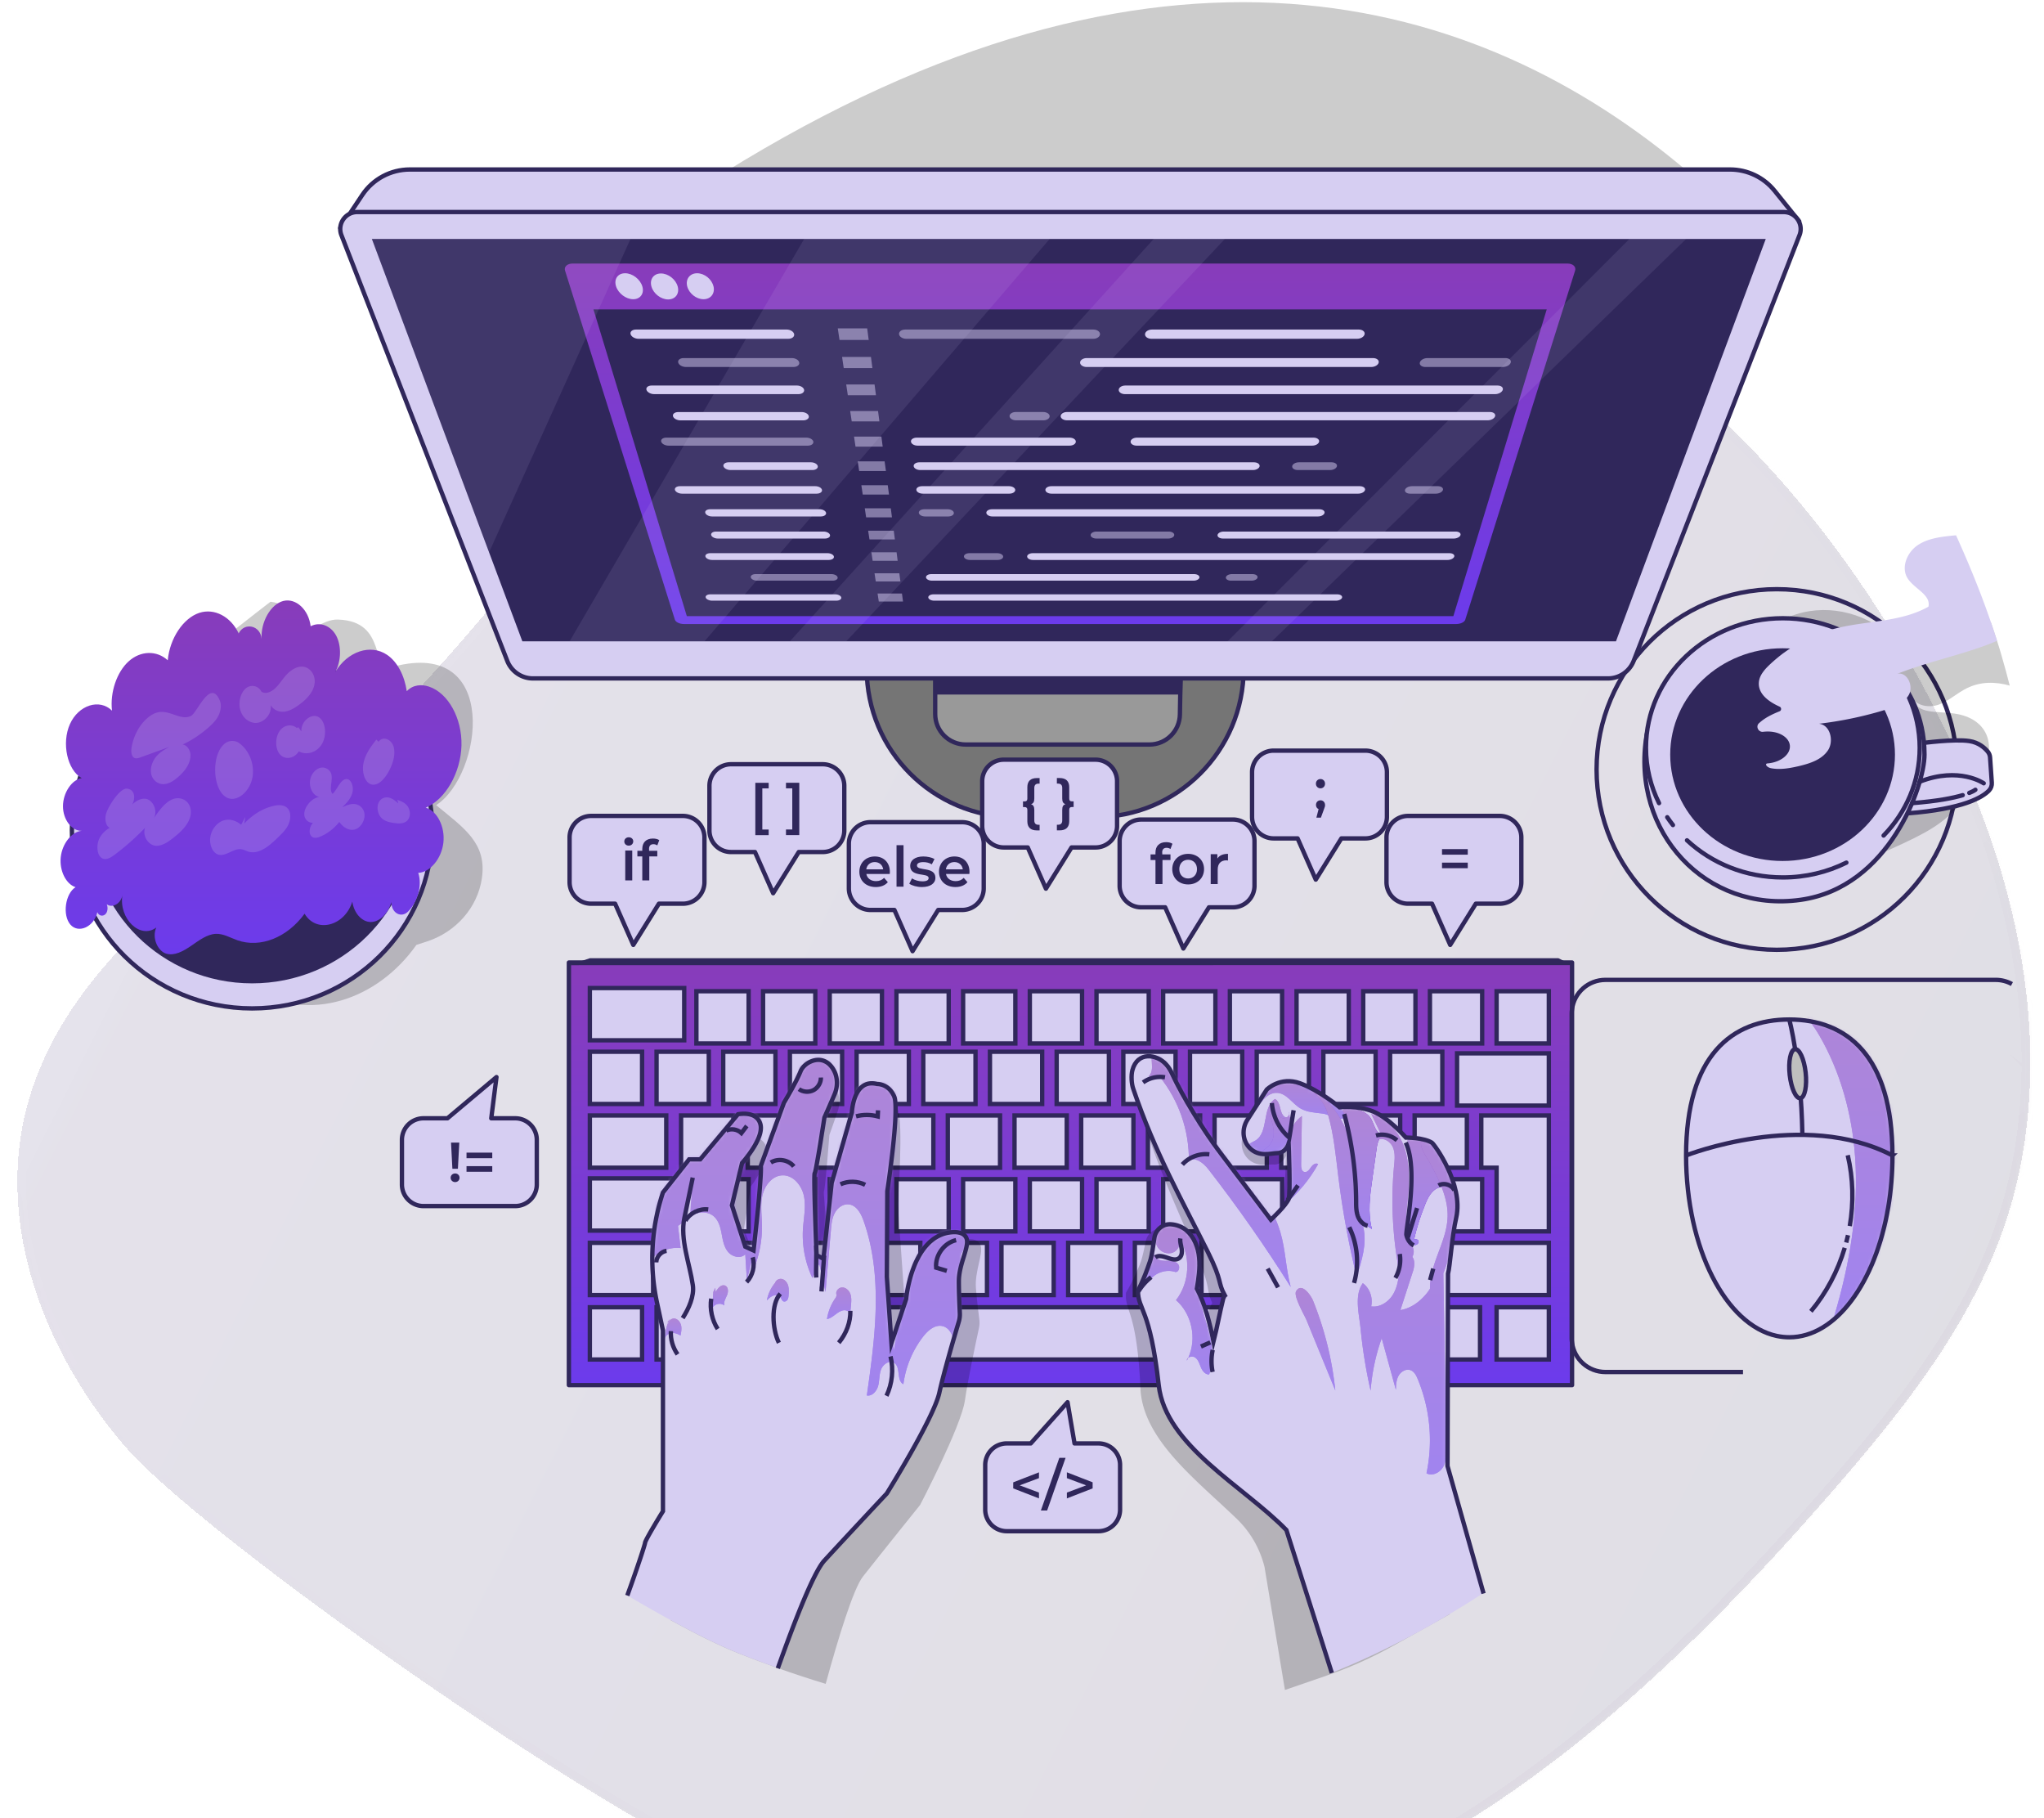 <svg xmlns="http://www.w3.org/2000/svg" width="470" height="418" fill="none"><g filter="url(#a)" opacity=".7"><mask id="d" fill="#fff"><path d="M466.855 194.324c-.003 0-.005.003-.005.005-.001 9.609-1.051 19.177-3.33 28.475a105.317 105.317 0 0 1-3.6 11.68c-.26.7-.53 1.4-.8 2.09-.08.19-.15.38-.23.57a80.925 80.925 0 0 1-1.04 2.5c-.3.7-.61 1.4-.92 2.09-.14.31-.28.61-.42.91-.28.62-.57 1.23-.87 1.84-.31.65-.63 1.29-.95 1.93-.12.23-.23.46-.35.68-.28.55-.57 1.1-.85 1.65-.23.43-.46.85-.69 1.27-1.06 1.96-2.17 3.89-3.33 5.8-.47.78-.95 1.56-1.44 2.33-.11.19-.23.38-.35.57-.56.88-1.13 1.76-1.71 2.64-.47.71-.94 1.42-1.43 2.13-.42.62-.84 1.23-1.27 1.85-.09.13-.18.26-.28.39-.44.64-.9 1.28-1.35 1.92-.56.79-1.13 1.56-1.7 2.34-.12.16-.23.32-.35.47-.65.89-1.32 1.77-1.98 2.64-.4.52-.8 1.05-1.21 1.56-.72.95-1.46 1.89-2.21 2.83-.71.9-1.43 1.79-2.16 2.68-.08.1-.16.19-.24.29-.72.89-1.44 1.77-2.18 2.65-.21.27-.44.54-.66.8-.67.81-1.35 1.62-2.03 2.42-1.96 2.32-3.94 4.62-5.93 6.9-4.05 4.66-8.19 9.29-12.41 13.89-3.51 3.8-7.07 7.58-10.7 11.29-17.42 17.89-36.28 34.58-56.79 47.88-2.55 1.65-5.12 3.26-7.72 4.79-.95.56-1.9 1.12-2.85 1.67-.16.09-.33.19-.49.28-.98.56-1.96 1.11-2.95 1.65-1.01.56-2.02 1.11-3.04 1.64l-1.38.72c-1.99 1.04-4 2.04-6.03 3-1.09.52-2.18 1.02-3.28 1.51-1.01.46-2.03.91-3.05 1.35-.42.18-.83.36-1.25.53-.93.4-1.87.78-2.81 1.16-1.81.73-3.64 1.43-5.48 2.09-.7.26-1.41.51-2.12.76-.4.14-.8.27-1.2.41-.66.22-1.32.44-1.98.65-.56.187-1.13.364-1.691.541-.019.006-.039.014-.059.019l-.061.02c-1.12.347-2.24.683-3.359 1.01-1.79.52-3.58 1-5.38 1.46-1.19.3-2.38.58-3.58.85-1.13.26-2.26.5-3.4.74-.09.02-.18.04-.27.05a139.705 139.705 0 0 1-7.22 1.28c-.55.09-1.11.17-1.66.24-.67.1-1.35.19-2.02.28-7.11.91-14.24 1.29-21.37 1.21-.43 0-.85-.01-1.28-.02-6.46-.12-12.92-.62-19.35-1.45-.47-.06-.94-.12-1.41-.19-.81-.11-1.62-.22-2.43-.34l-1.89-.3c-2.67-.42-5.32-.9-7.97-1.44-.59-.11-1.17-.23-1.75-.36-1.78-.37-3.57-.77-5.34-1.19a204.225 204.225 0 0 1-5.32-1.33c-.59-.15-1.18-.31-1.77-.47-2.35-.63-4.69-1.31-7.02-2.02-2.71-.82-5.4-1.69-8.08-2.61-.97-.33-1.95-.67-2.92-1.01-3.01-1.07-6.02-2.2-8.99-3.37-.53-.21-1.07-.43-1.63-.66a65.662 65.662 0 0 1-2.19-.97c-1.94-.88-4.05-1.91-6.32-3.07-.38-.2-.77-.4-1.16-.6-1.39-.73-2.84-1.5-4.33-2.32-3.13-1.72-6.48-3.62-10-5.69-40.01-23.54-101.26-67.72-115.64-84.47-.73-.85-1.44-1.71-2.15-2.58-.55-.68-1.1-1.37-1.63-2.07-.49-.63-.97-1.26-1.44-1.91-.42-.56-.83-1.13-1.23-1.71-.38-.53-.76-1.07-1.13-1.61a.834.834 0 0 0-.08-.12c-.45-.67-.9-1.34-1.34-2.02-.42-.65-.84-1.3-1.24-1.96-.2-.31-.39-.63-.58-.95a129.67 129.67 0 0 1-1.33-2.24c-.46-.82-.92-1.64-1.37-2.47-.78-1.45-1.53-2.91-2.23-4.39-.18-.38-.36-.77-.54-1.15a91.469 91.469 0 0 1-3.74-9.29c-.39-1.1-.74-2.21-1.08-3.32a94.89 94.89 0 0 1-1.18-4.31c-.07-.29-.14-.57-.2-.86-.18-.75-.35-1.51-.5-2.27-.23-1.06-.43-2.12-.6-3.19-.04-.26-.09-.52-.12-.78-.09-.55-.17-1.1-.24-1.66-.09-.66-.17-1.33-.24-1.99-.03-.23-.05-.45-.07-.67-.06-.57-.1-1.14-.15-1.7 0-.093-.014-.187-.02-.28a45.204 45.204 0 0 1-.1-1.88v-.19c-.03-.71-.05-1.42-.06-2.13a68.494 68.494 0 0 1 .26-7.2c.12-1.34.28-2.68.48-4.01.1-.68.21-1.36.34-2.03.24-1.35.53-2.7.87-4.05.9-3.55 2.05-6.97 3.45-10.25a72.2 72.2 0 0 1 3.59-7.34c.1-.2.22-.41.34-.61 5.39-9.49 12.72-17.91 20.98-25.71.47-.45.94-.89 1.42-1.33l1.26-1.14c.95-.87 1.91-1.72 2.88-2.58.06-.05.12-.11.18-.16 1.55-1.36 3.12-2.7 4.71-4.03 2.45-2.05 4.94-4.06 7.45-6.06.08-.07.17-.13.25-.2 2.15-1.7 4.32-3.39 6.48-5.07 1.09-.84 2.17-1.68 3.26-2.52 2.31-1.78 4.62-3.56 6.89-5.34.89-.69 1.77-1.38 2.64-2.07.97-.76 1.92-1.52 2.87-2.28 8.96-7.18 16.68-14.82 23.86-22.64 1.39-1.52 2.77-3.05 4.14-4.59.65-.74 1.3-1.47 1.94-2.21 9.13-10.4 17.62-20.92 27.07-30.85 2.25-2.37 4.55-4.7 6.92-6.99 2-1.91 4.03-3.79 6.14-5.63 2.41-2.12 4.89-4.19 7.49-6.19 3.55-2.76 7.29-5.41 11.29-7.94.98-.63 1.95-1.24 2.93-1.84 99.71-61.97 173.1-41.74 222.06 0 3.69 3.13 7.25 6.4 10.66 9.78 2.08 2.01 4.09 4.09 6.04 6.19.22.22.42.45.63.69a180.999 180.999 0 0 1 5.15 5.73c.57.66 1.14 1.32 1.7 1.99.69.81 1.37 1.63 2.05 2.45.43.52.85 1.04 1.27 1.56 2.73 3.36 5.33 6.77 7.81 10.2.5.68.99 1.37 1.48 2.06 3.42 4.8 6.6 9.65 9.55 14.47.42.69.84 1.38 1.25 2.06.42.69.83 1.38 1.23 2.07.4.68.8 1.37 1.19 2.05.4.69.79 1.37 1.17 2.05.38.68.76 1.37 1.14 2.05.39.68.76 1.36 1.11 2.03.37.68.73 1.36 1.09 2.03.36.67.71 1.35 1.06 2.02.34.67.69 1.34 1.03 2 .34.67.67 1.34 1 2 1.32 2.64 2.56 5.25 3.73 7.82.58 1.3 1.16 2.59 1.71 3.86 2.49 5.72 4.62 11.19 6.36 16.28.021.044.028.094.044.14.161.466.313.923.466 1.38.17.5.33.99.49 1.48.12.38.25.75.36 1.13.18.56.36 1.12.53 1.69.19.61.37 1.22.54 1.83.33 1.12.65 2.24.95 3.37.26.95.51 1.9.75 2.86.05.18.1.35.14.53.04.15.07.3.11.45.14.56.28 1.12.41 1.69.36 1.49.69 2.99 1 4.49.17.82.34 1.63.49 2.45.03.15.06.3.09.46.15.77.29 1.54.42 2.31.18 1.03.35 2.07.5 3.1.13.78.24 1.57.35 2.36.01.11.03.23.05.35.07.52.14 1.05.2 1.58.06.44.11.88.16 1.31.18 1.59.34 3.17.47 4.76l.09 1.08.12 1.81c.04.67.08 1.34.11 2.02.03.52.05 1.03.07 1.55.03.76.05 1.53.06 2.29.02.879.03 1.767.03 2.655 0 .003-.002.005-.005.005Z"/></mask><path fill="url(#b)" fill-opacity=".35" d="M466.855 194.324c-.003 0-.005.003-.005.005-.001 9.609-1.051 19.177-3.33 28.475a105.317 105.317 0 0 1-3.6 11.68c-.26.7-.53 1.4-.8 2.09-.08.19-.15.38-.23.57a80.925 80.925 0 0 1-1.04 2.5c-.3.7-.61 1.4-.92 2.09-.14.31-.28.61-.42.91-.28.62-.57 1.23-.87 1.84-.31.65-.63 1.29-.95 1.93-.12.23-.23.46-.35.68-.28.55-.57 1.1-.85 1.65-.23.43-.46.85-.69 1.27-1.06 1.96-2.17 3.89-3.33 5.8-.47.78-.95 1.56-1.44 2.33-.11.19-.23.38-.35.57-.56.88-1.13 1.76-1.71 2.64-.47.71-.94 1.42-1.43 2.13-.42.62-.84 1.23-1.27 1.85-.09.13-.18.26-.28.39-.44.64-.9 1.28-1.35 1.92-.56.79-1.13 1.56-1.7 2.34-.12.16-.23.32-.35.47-.65.89-1.32 1.77-1.98 2.64-.4.52-.8 1.05-1.21 1.56-.72.95-1.46 1.89-2.21 2.83-.71.9-1.43 1.79-2.16 2.68-.08.1-.16.19-.24.29-.72.89-1.44 1.77-2.18 2.65-.21.27-.44.54-.66.8-.67.81-1.35 1.62-2.03 2.42-1.96 2.32-3.94 4.62-5.93 6.9-4.05 4.66-8.19 9.29-12.41 13.89-3.51 3.8-7.07 7.58-10.7 11.29-17.42 17.89-36.28 34.58-56.79 47.88-2.55 1.65-5.12 3.26-7.72 4.79-.95.56-1.9 1.12-2.85 1.67-.16.09-.33.19-.49.28-.98.56-1.96 1.11-2.95 1.65-1.01.56-2.02 1.11-3.04 1.64l-1.38.72c-1.99 1.04-4 2.04-6.03 3-1.09.52-2.18 1.02-3.28 1.51-1.01.46-2.03.91-3.05 1.35-.42.18-.83.36-1.25.53-.93.4-1.87.78-2.81 1.16-1.81.73-3.64 1.43-5.48 2.09-.7.26-1.41.51-2.12.76-.4.14-.8.27-1.2.41-.66.22-1.32.44-1.98.65-.56.187-1.13.364-1.691.541-.019.006-.039.014-.059.019l-.061.02c-1.12.347-2.24.683-3.359 1.01-1.79.52-3.58 1-5.38 1.46-1.19.3-2.38.58-3.58.85-1.13.26-2.26.5-3.4.74-.09.02-.18.04-.27.05a139.705 139.705 0 0 1-7.22 1.28c-.55.09-1.11.17-1.66.24-.67.1-1.35.19-2.02.28-7.11.91-14.24 1.29-21.37 1.21-.43 0-.85-.01-1.28-.02-6.46-.12-12.92-.62-19.35-1.45-.47-.06-.94-.12-1.41-.19-.81-.11-1.62-.22-2.43-.34l-1.89-.3c-2.67-.42-5.32-.9-7.97-1.44-.59-.11-1.17-.23-1.75-.36-1.78-.37-3.57-.77-5.34-1.19a204.225 204.225 0 0 1-5.32-1.33c-.59-.15-1.18-.31-1.77-.47-2.35-.63-4.69-1.31-7.02-2.02-2.71-.82-5.4-1.69-8.08-2.61-.97-.33-1.95-.67-2.92-1.01-3.01-1.07-6.02-2.2-8.99-3.37-.53-.21-1.07-.43-1.63-.66a65.662 65.662 0 0 1-2.19-.97c-1.94-.88-4.05-1.91-6.32-3.07-.38-.2-.77-.4-1.16-.6-1.39-.73-2.84-1.5-4.33-2.32-3.13-1.72-6.48-3.62-10-5.69-40.01-23.54-101.26-67.72-115.64-84.47-.73-.85-1.44-1.71-2.15-2.58-.55-.68-1.1-1.37-1.63-2.07-.49-.63-.97-1.26-1.44-1.91-.42-.56-.83-1.13-1.23-1.71-.38-.53-.76-1.07-1.13-1.61a.834.834 0 0 0-.08-.12c-.45-.67-.9-1.34-1.34-2.02-.42-.65-.84-1.3-1.24-1.96-.2-.31-.39-.63-.58-.95a129.67 129.67 0 0 1-1.33-2.24c-.46-.82-.92-1.64-1.37-2.47-.78-1.45-1.53-2.91-2.23-4.39-.18-.38-.36-.77-.54-1.15a91.469 91.469 0 0 1-3.74-9.29c-.39-1.1-.74-2.21-1.08-3.32a94.89 94.89 0 0 1-1.18-4.31c-.07-.29-.14-.57-.2-.86-.18-.75-.35-1.51-.5-2.27-.23-1.06-.43-2.12-.6-3.19-.04-.26-.09-.52-.12-.78-.09-.55-.17-1.1-.24-1.66-.09-.66-.17-1.33-.24-1.99-.03-.23-.05-.45-.07-.67-.06-.57-.1-1.14-.15-1.7 0-.093-.014-.187-.02-.28a45.204 45.204 0 0 1-.1-1.88v-.19c-.03-.71-.05-1.42-.06-2.13a68.494 68.494 0 0 1 .26-7.2c.12-1.34.28-2.68.48-4.01.1-.68.21-1.36.34-2.03.24-1.35.53-2.7.87-4.05.9-3.55 2.05-6.97 3.45-10.25a72.2 72.2 0 0 1 3.59-7.34c.1-.2.22-.41.34-.61 5.39-9.49 12.72-17.91 20.98-25.71.47-.45.94-.89 1.42-1.33l1.26-1.14c.95-.87 1.91-1.72 2.88-2.58.06-.05.12-.11.18-.16 1.55-1.36 3.12-2.7 4.71-4.03 2.45-2.05 4.94-4.06 7.45-6.06.08-.07.17-.13.25-.2 2.15-1.7 4.32-3.39 6.48-5.07 1.09-.84 2.17-1.68 3.26-2.52 2.31-1.78 4.62-3.56 6.89-5.34.89-.69 1.77-1.38 2.64-2.07.97-.76 1.92-1.52 2.87-2.28 8.96-7.18 16.68-14.82 23.86-22.64 1.39-1.52 2.77-3.05 4.14-4.59.65-.74 1.3-1.47 1.94-2.21 9.13-10.4 17.62-20.92 27.07-30.85 2.25-2.37 4.55-4.7 6.92-6.99 2-1.91 4.03-3.79 6.14-5.63 2.41-2.12 4.89-4.19 7.49-6.19 3.55-2.76 7.29-5.41 11.29-7.94.98-.63 1.95-1.24 2.93-1.84 99.71-61.97 173.1-41.74 222.06 0 3.69 3.13 7.25 6.4 10.66 9.78 2.08 2.01 4.09 4.09 6.04 6.19.22.22.42.45.63.69a180.999 180.999 0 0 1 5.15 5.73c.57.66 1.14 1.32 1.7 1.99.69.81 1.37 1.63 2.05 2.45.43.52.85 1.04 1.27 1.56 2.73 3.36 5.33 6.77 7.81 10.2.5.68.99 1.37 1.48 2.06 3.42 4.8 6.6 9.65 9.55 14.47.42.69.84 1.38 1.25 2.06.42.69.83 1.38 1.23 2.07.4.68.8 1.37 1.19 2.05.4.69.79 1.37 1.17 2.05.38.68.76 1.37 1.14 2.05.39.68.76 1.36 1.11 2.03.37.68.73 1.36 1.09 2.03.36.67.71 1.35 1.06 2.02.34.67.69 1.34 1.03 2 .34.67.67 1.34 1 2 1.32 2.64 2.56 5.25 3.73 7.82.58 1.3 1.16 2.59 1.71 3.86 2.49 5.72 4.62 11.19 6.36 16.28.021.044.028.094.044.14.161.466.313.923.466 1.38.17.5.33.99.49 1.48.12.38.25.75.36 1.13.18.56.36 1.12.53 1.69.19.61.37 1.22.54 1.83.33 1.12.65 2.24.95 3.37.26.95.51 1.9.75 2.86.05.18.1.35.14.53.04.15.07.3.11.45.14.56.28 1.12.41 1.69.36 1.49.69 2.99 1 4.49.17.82.34 1.63.49 2.45.03.15.06.3.09.46.15.77.29 1.54.42 2.31.18 1.03.35 2.07.5 3.1.13.78.24 1.57.35 2.36.01.11.03.23.05.35.07.52.14 1.05.2 1.58.06.44.11.88.16 1.31.18 1.59.34 3.17.47 4.76l.09 1.08.12 1.81c.04.67.08 1.34.11 2.02.03.52.05 1.03.07 1.55.03.76.05 1.53.06 2.29.02.879.03 1.767.03 2.655 0 .003-.002.005-.005.005Z" shape-rendering="crispEdges"/><path stroke="url(#c)" stroke-opacity=".25" stroke-width="4" d="M466.855 194.324c-.003 0-.005.003-.005.005-.001 9.609-1.051 19.177-3.33 28.475a105.317 105.317 0 0 1-3.6 11.68c-.26.7-.53 1.4-.8 2.09-.08.19-.15.38-.23.57a80.925 80.925 0 0 1-1.04 2.5c-.3.7-.61 1.4-.92 2.09-.14.31-.28.61-.42.91-.28.62-.57 1.23-.87 1.84-.31.65-.63 1.29-.95 1.93-.12.23-.23.46-.35.68-.28.55-.57 1.1-.85 1.65-.23.43-.46.85-.69 1.27-1.06 1.96-2.17 3.89-3.33 5.8-.47.78-.95 1.56-1.44 2.33-.11.19-.23.38-.35.57-.56.88-1.13 1.76-1.71 2.64-.47.71-.94 1.42-1.43 2.13-.42.62-.84 1.23-1.27 1.85-.09.13-.18.26-.28.39-.44.64-.9 1.28-1.35 1.92-.56.79-1.13 1.56-1.7 2.34-.12.16-.23.32-.35.47-.65.89-1.32 1.77-1.98 2.64-.4.52-.8 1.05-1.21 1.56-.72.95-1.46 1.89-2.21 2.83-.71.9-1.43 1.79-2.16 2.68-.08.1-.16.19-.24.29-.72.89-1.44 1.77-2.18 2.65-.21.27-.44.54-.66.8-.67.81-1.35 1.62-2.03 2.42-1.96 2.32-3.94 4.62-5.93 6.9-4.05 4.66-8.19 9.29-12.41 13.89-3.51 3.8-7.07 7.58-10.7 11.29-17.42 17.89-36.28 34.58-56.79 47.88-2.55 1.65-5.12 3.26-7.72 4.79-.95.56-1.9 1.12-2.85 1.67-.16.09-.33.19-.49.28-.98.56-1.96 1.11-2.95 1.65-1.01.56-2.02 1.11-3.04 1.64l-1.38.72c-1.99 1.04-4 2.04-6.03 3-1.09.52-2.18 1.02-3.28 1.51-1.01.46-2.03.91-3.05 1.35-.42.18-.83.36-1.25.53-.93.4-1.87.78-2.81 1.16-1.81.73-3.64 1.43-5.48 2.09-.7.26-1.41.51-2.12.76-.4.14-.8.27-1.2.41-.66.22-1.32.44-1.98.65-.56.187-1.13.364-1.691.541-.019.006-.039.014-.059.019l-.061.02c-1.12.347-2.24.683-3.359 1.01-1.79.52-3.58 1-5.38 1.46-1.19.3-2.38.58-3.58.85-1.13.26-2.26.5-3.4.74-.09.02-.18.04-.27.05a139.705 139.705 0 0 1-7.22 1.28c-.55.09-1.11.17-1.66.24-.67.1-1.35.19-2.02.28-7.11.91-14.24 1.29-21.37 1.21-.43 0-.85-.01-1.28-.02-6.46-.12-12.92-.62-19.35-1.45-.47-.06-.94-.12-1.41-.19-.81-.11-1.62-.22-2.43-.34l-1.89-.3c-2.67-.42-5.32-.9-7.97-1.44-.59-.11-1.17-.23-1.75-.36-1.78-.37-3.57-.77-5.34-1.19a204.225 204.225 0 0 1-5.32-1.33c-.59-.15-1.18-.31-1.77-.47-2.35-.63-4.69-1.31-7.02-2.02-2.71-.82-5.4-1.69-8.08-2.61-.97-.33-1.95-.67-2.92-1.01-3.01-1.07-6.02-2.2-8.99-3.37-.53-.21-1.07-.43-1.63-.66a65.662 65.662 0 0 1-2.19-.97c-1.94-.88-4.05-1.91-6.32-3.07-.38-.2-.77-.4-1.16-.6-1.39-.73-2.84-1.5-4.33-2.32-3.13-1.72-6.48-3.62-10-5.69-40.01-23.54-101.26-67.72-115.64-84.47-.73-.85-1.44-1.71-2.15-2.58-.55-.68-1.1-1.37-1.63-2.07-.49-.63-.97-1.26-1.44-1.91-.42-.56-.83-1.13-1.23-1.71-.38-.53-.76-1.07-1.13-1.61a.834.834 0 0 0-.08-.12c-.45-.67-.9-1.34-1.34-2.02-.42-.65-.84-1.3-1.24-1.96-.2-.31-.39-.63-.58-.95a129.67 129.67 0 0 1-1.33-2.24c-.46-.82-.92-1.64-1.37-2.47-.78-1.45-1.53-2.91-2.23-4.39-.18-.38-.36-.77-.54-1.15a91.469 91.469 0 0 1-3.74-9.29c-.39-1.1-.74-2.21-1.08-3.32a94.89 94.89 0 0 1-1.18-4.31c-.07-.29-.14-.57-.2-.86-.18-.75-.35-1.51-.5-2.27-.23-1.06-.43-2.12-.6-3.19-.04-.26-.09-.52-.12-.78-.09-.55-.17-1.1-.24-1.66-.09-.66-.17-1.33-.24-1.99-.03-.23-.05-.45-.07-.67-.06-.57-.1-1.14-.15-1.7 0-.093-.014-.187-.02-.28a45.204 45.204 0 0 1-.1-1.88v-.19c-.03-.71-.05-1.42-.06-2.13a68.494 68.494 0 0 1 .26-7.2c.12-1.34.28-2.68.48-4.01.1-.68.21-1.36.34-2.03.24-1.35.53-2.7.87-4.05.9-3.55 2.05-6.97 3.45-10.25a72.2 72.2 0 0 1 3.59-7.34c.1-.2.22-.41.34-.61 5.39-9.49 12.72-17.91 20.98-25.71.47-.45.94-.89 1.42-1.33l1.26-1.14c.95-.87 1.91-1.72 2.88-2.58.06-.05.12-.11.18-.16 1.55-1.36 3.12-2.7 4.71-4.03 2.45-2.05 4.94-4.06 7.45-6.06.08-.07.17-.13.25-.2 2.15-1.7 4.32-3.39 6.48-5.07 1.09-.84 2.17-1.68 3.26-2.52 2.31-1.78 4.62-3.56 6.89-5.34.89-.69 1.77-1.38 2.64-2.07.97-.76 1.92-1.52 2.87-2.28 8.96-7.18 16.68-14.82 23.86-22.64 1.39-1.52 2.77-3.05 4.14-4.59.65-.74 1.3-1.47 1.94-2.21 9.13-10.4 17.62-20.92 27.07-30.85 2.25-2.37 4.55-4.7 6.92-6.99 2-1.91 4.03-3.79 6.14-5.63 2.41-2.12 4.89-4.19 7.49-6.19 3.55-2.76 7.29-5.41 11.29-7.94.98-.63 1.95-1.24 2.93-1.84 99.71-61.97 173.1-41.74 222.06 0 3.69 3.13 7.25 6.4 10.66 9.78 2.08 2.01 4.09 4.09 6.04 6.19.22.22.42.45.63.69a180.999 180.999 0 0 1 5.15 5.73c.57.66 1.14 1.32 1.7 1.99.69.81 1.37 1.63 2.05 2.45.43.52.85 1.04 1.27 1.56 2.73 3.36 5.33 6.77 7.81 10.2.5.68.99 1.37 1.48 2.06 3.42 4.8 6.6 9.65 9.55 14.47.42.69.84 1.38 1.25 2.06.42.69.83 1.38 1.23 2.07.4.68.8 1.37 1.19 2.05.4.69.79 1.37 1.17 2.05.38.68.76 1.37 1.14 2.05.39.68.76 1.36 1.11 2.03.37.68.73 1.36 1.09 2.03.36.67.71 1.35 1.06 2.02.34.67.69 1.34 1.03 2 .34.67.67 1.34 1 2 1.32 2.64 2.56 5.25 3.73 7.82.58 1.3 1.16 2.59 1.71 3.86 2.49 5.72 4.62 11.19 6.36 16.28.021.044.028.094.044.14.161.466.313.923.466 1.38.17.5.33.99.49 1.48.12.38.25.75.36 1.13.18.56.36 1.12.53 1.69.19.61.37 1.22.54 1.83.33 1.12.65 2.24.95 3.37.26.95.51 1.9.75 2.86.05.18.1.35.14.53.04.15.07.3.11.45.14.56.28 1.12.41 1.69.36 1.49.69 2.99 1 4.49.17.82.34 1.63.49 2.45.03.15.06.3.09.46.15.77.29 1.54.42 2.31.18 1.03.35 2.07.5 3.1.13.78.24 1.57.35 2.36.01.11.03.23.05.35.07.52.14 1.05.2 1.58.06.44.11.88.16 1.31.18 1.59.34 3.17.47 4.76l.09 1.08.12 1.81c.04.67.08 1.34.11 2.02.03.52.05 1.03.07 1.55.03.76.05 1.53.06 2.29.02.879.03 1.767.03 2.655 0 .003-.002.005-.005.005Z" mask="url(#d)" shape-rendering="crispEdges"/></g><path fill="#30275B" d="M17.27 210.754c-.15-.22-.2-.13 0 0Z" opacity=".2"/><path fill="#000" d="M110.8 201.934c-1.02 6.8-6.04 12.33-12.57 14.47l-2.48.81c-8.92 12.63-24.56 18.02-37.89 10.19l-3.9-2.29-10.92-12.98-.13.03c-3.46.72-7.37.19-9.93-2.25-.41 2.14-3.2 3.4-5.07 2.3s-2.11-4.16-.44-5.55c-2.2 1.94-5.6 1.05-7.72-1.07-.09-5.79.52-11.58 1.95-17.29.9-3.55 2.05-6.97 3.45-10.25 1.06-2.53 2.26-4.96 3.59-7.34.1-.2.22-.41.34-.61 1.97-3.48 4.2-6.81 6.65-10.02l1.26-1.14c.95-.87 1.91-1.72 2.88-2.58.06-.05.12-.11.18-.16 1.55-1.36 3.12-2.7 4.71-4.03 2.45-2.05 4.94-4.06 7.45-6.06.08-.07.17-.13.25-.2 2.15-1.7 4.32-3.39 6.48-5.07 1.09-.84 2.17-1.68 3.26-2.52.66.08 1.3.23 1.92.45 2.67.93 3.13 3.38 4.98 5.06 2.46 2.25 4.82-1.53 8.61-1.41 11.65.36 7.13 12.31 12.82 10.81 24.57-6.48 20.44 24.95 9.76 31.85 6.3 5.22 11.73 8.67 10.51 16.85Z" opacity=".2"/><path fill="#D6CEF2" stroke="#30275B" stroke-miterlimit="10" d="M57.97 231.815c22.886 0 41.44-18.325 41.44-40.93s-18.554-40.93-41.44-40.93c-22.887 0-41.44 18.325-41.44 40.93s18.553 40.93 41.44 40.93Z"/><path fill="#30275B" stroke="#D6CEF2" stroke-miterlimit="10" d="M57.97 226.555c20.865 0 37.78-16.709 37.78-37.32 0-20.612-16.915-37.32-37.78-37.32-20.866 0-37.78 16.708-37.78 37.32 0 20.611 16.914 37.32 37.78 37.32Z"/><path fill="url(#e)" d="M17.37 203.944c-2.38 1.48-3.06 6.45-1.18 8.61 1.88 2.14 5.46.49 6.19-2.87.35.94 1.45 1.09 2.02.28.4-.58.42-1.48.14-2.1-.11-.26-.18-.15 0 0 1.22.97 3.32-.09 3.61-2.15-.89 5.5 4.11 10.3 7.79 7.5-1.09 2.34.34 5.41 2.24 6 1.9.59 3.94-.53 5.76-1.78 1.82-1.25 3.68-2.67 5.67-2.76 1.74-.08 3.34.9 4.99 1.48 5.26 1.83 11.42-.6 15.44-6.11 2.66 4.55 9.21 2.88 10.97-2.79.37 2.65 2.18 4.67 4.21 4.7 2.02.03 4.07-1.94 4.76-4.58v.03c.04 2.51 2.28 3.74 3.88 2.12 2.04-2.06 3.31-5.84 2.31-8.87 2.73-.11 5.36-3.27 5.78-6.93.42-3.66-1.43-7.33-4.06-8.05 4.51-1.87 8.05-8.02 8.22-14.29.16-6.26-3.06-12.09-7.49-13.55-1.69-.56-3.66-.45-5.09 1.06-.52-3.57-2.15-6.76-4.53-8.36-3.8-2.57-9.09-.81-11.92 3.97 1.38-2.47 1.47-6.04.22-8.38-1.26-2.33-3.75-3.27-5.87-2.16-.46-3.83-3.41-6.55-6.3-5.81-2.88.74-5.22 4.84-4.97 8.71-.27-3.12-3.95-3.89-5.28-1.27.11.24-.06.1 0 0-1.84-3.86-5.58-5.84-9.05-4.71-3.69 1.21-6.79 5.85-7.26 10.9-2.55-2.32-6.26-2.22-8.99.25-2.73 2.46-4.31 7.14-3.83 11.33-2.87-2.83-7.7-1.29-9.67 3.09-1.97 4.38-.61 10.59 2.71 12.42-2.29.35-4.31 3.39-4.31 6.47 0 3.09 2.03 5.72 4.33 5.64-2.32.2-4.5 2.94-4.84 6.05-.34 3.12 1.21 6.24 3.43 6.92l-.03-.01Z"/><g fill="#D6CEF2" opacity=".2"><path d="M55.46 189.605c-1.16-.97-2.64-1.44-4.05-1-1.41.44-2.71 1.91-3.03 3.72-.32 1.81.51 3.81 1.9 4.15 1.69.42 3.42-1.47 5.14-1.26.61.07 1.18.41 1.77.58 2.47.69 4.96-1.52 7.06-3.61.74-.73 1.49-1.49 1.99-2.49.5-1 .71-2.32.27-3.29-.61-1.35-2.11-1.46-3.36-1.2-2.52.52-4.96 1.96-6.97 4.1.07-.5.15-1.01.22-1.52l-.95 1.82h.01ZM91.58 184.675c-.66-.56-1.35-1.13-2.14-1.32-.8-.19-1.74.08-2.26.94-.71 1.17-.31 2.92.56 3.76.86.84 2.03 1.02 3.14 1.17 1.14.16 2.58.12 3.17-1.2.43-.96.12-2.18-.48-2.88-.6-.7-1.43-1-2.22-1.28l.24.81h-.01ZM35.04 164.245c-2.32 1.36-4.14 4.18-4.74 7.32-.18.95-.18 2.12.46 2.58.45.32 1.03.14 1.56-.05 2.21-.8 4.43-1.6 6.64-2.4-1.06.58-2.15 1.18-3.01 2.2-.86 1.01-1.45 2.54-1.2 3.92.29 1.62 1.68 2.54 3.01 2.44 1.33-.11 2.58-1.02 3.67-2.07 1.17-1.12 2.32-2.65 2.37-4.45.06-1.81-1.7-3.37-2.8-2.15 2.53-1.03 4.96-2.57 7.16-4.55.8-.72 1.58-1.52 2.1-2.57.51-1.06.71-2.42.27-3.45-2.16-5.09-5.15 2.75-6.56 3.52-2.66 1.46-5.56-2.26-8.93-.28v-.01ZM24.36 187.185c-.25 1.04-.11 2.26.53 2.88.64.62 1.8.33 2.12-.68-1.48.68-3.07 1.45-4.02 3.09-.95 1.64-.77 4.39.69 4.91.91.33 1.9-.31 2.75-.95 2.42-1.81 4.74-3.87 6.93-6.15-.69 1.97.85 4.06 2.49 4.14 1.64.08 3.19-1.15 4.62-2.32 1.75-1.44 3.77-3.61 3.36-6.09-.36-2.16-2.53-3-4.23-2.25-1.7.74-3 2.56-4.21 4.29.96-1.78-.31-4.25-1.93-4.43-1.57-.18-3.17 1.14-4.17 2.68 1.86-1.4 2.33-4.77-.12-5.01-1.6-.16-4.39 4.16-4.8 5.89h-.01ZM74.89 176.585c-1.37-.58-3.13.68-3.54 2.53-.41 1.85.63 3.87 2.09 4.07-1.08.18-2.12.93-2.83 2.03-.4.61-.7 1.38-.63 2.14a1.954 1.954 0 0 0 1.94 1.8c.9-.01 1.76-.55 2.59-1.08-.89.16-1.83.35-2.55 1.09-.72.74-1.05 2.23-.43 2.99.52.64 1.39.47 2.11.17 1.62-.67 3.14-1.84 4.38-3.37.89 1.24 2.23 2.09 3.59 1.72 1.35-.36 2.53-2.27 2.14-3.9a2.52 2.52 0 0 0-2.2-1.94c-.97-.09-1.94.31-2.88.75.96-.92 1.99-1.94 2.36-3.38.37-1.44-.34-3.3-1.51-3.11-1.31.21-2.02 2.52-3.06 3.4-1.24-1.44 1.2-4.75-1.57-5.91ZM51.49 171.105c-1.51 1.37-2.07 3.93-2.01 6.21.07 2.51.92 5.15 2.71 6.05 2.36 1.18 5.39-1.53 5.89-4.83s-1.13-6.53-3.41-7.92c0 0-1.68-.89-3.18.48v.01ZM68.21 167.355c.2.21.4.43.6.64-.98-1.57-3.12-1.66-4.34-.17-1.23 1.48-1.28 4.22-.12 5.57 1.17 1.35 3.31 1.02 4.36-.67 1.7.91 3.98.38 5.23-1.56 1.25-1.94 1.03-5.17-.6-6.27-1.63-1.09-4.18.85-4.04 3.25l-.7-.97-.39.18ZM86.54 170.015c-1.21 1.55-2.46 3.21-2.93 5.27-.47 2.06.2 4.61 1.79 5.04 1.58.42 3.13-1.35 4.07-3.15.85-1.63 1.51-3.63 1.07-5.4-.44-1.77-2.45-2.71-3.49-1.26l-.51-.5ZM60.25 159.335c-.57-1.67-2.46-2.15-3.73-1.09-1.27 1.07-1.77 3.32-1.25 5.03.51 1.71 1.89 2.8 3.35 2.91 1.8.14 3.98-1.85 3.61-4.09.76 1.26 2.15 1.7 3.43 1.46 1.29-.24 2.49-1.06 3.63-1.94 1.54-1.21 3.19-3.03 3.07-5.24-.1-1.76-1.41-3.05-2.8-3.13-1.39-.08-2.77.83-3.85 2.05-.85.96-1.56 2.12-2.48 2.97-.92.85-2.15 1.35-3.1.75l.13.32h-.01Z"/></g><path fill="url(#f)" stroke="#30275B" stroke-linecap="round" stroke-linejoin="round" d="M361.48 221.265H130.81v97.15h230.67v-97.15Z"/><path fill="#D6CEF2" stroke="#30275B" stroke-miterlimit="10" d="M157.33 227.135h-21.7v12.01h21.7v-12.01ZM356.14 285.705h-34.18v12.01h34.18v-12.01ZM356.14 242.145h-21.1v12.01h21.1v-12.01ZM157.33 270.885h-21.7v12.01h21.7v-12.01ZM153.2 256.425h-17.57v12.01h17.57v-12.01ZM147.64 241.775h-12.01v12.01h12.01v-12.01ZM162.98 241.775h-12.01v12.01h12.01v-12.01ZM178.31 241.775H166.3v12.01h12.01v-12.01ZM193.64 241.775h-12.01v12.01h12.01v-12.01ZM208.98 241.775h-12.01v12.01h12.01v-12.01ZM224.31 241.775H212.3v12.01h12.01v-12.01ZM239.64 241.775h-12.01v12.01h12.01v-12.01ZM254.98 241.775h-12.01v12.01h12.01v-12.01ZM270.31 241.775H258.3v12.01h12.01v-12.01ZM285.64 241.775h-12.01v12.01h12.01v-12.01ZM300.98 241.775h-12.01v12.01h12.01v-12.01ZM316.31 241.775H304.3v12.01h12.01v-12.01ZM331.65 241.775h-12.01v12.01h12.01v-12.01ZM147.64 300.515h-12.01v12.01h12.01v-12.01ZM162.98 300.515h-12.01v12.01h12.01v-12.01ZM178.31 300.515H166.3v12.01h12.01v-12.01ZM196.29 300.515h-14.66v12.01h14.66v-12.01ZM272.96 300.515h-73.35v12.01h73.35v-12.01ZM309.63 300.515h-12.01v12.01h12.01v-12.01ZM324.96 300.515h-12.01v12.01h12.01v-12.01ZM340.32 300.515h-12.01v12.01h12.01v-12.01ZM294.61 300.515h-18.65v12.01h18.65v-12.01ZM356.14 300.515h-12.01v12.01h12.01v-12.01ZM168.62 256.425h-12.01v12.01h12.01v-12.01ZM183.95 256.425h-12.01v12.01h12.01v-12.01ZM199.29 256.425h-12.01v12.01h12.01v-12.01ZM214.62 256.425h-12.01v12.01h12.01v-12.01ZM229.95 256.425h-12.01v12.01h12.01v-12.01ZM245.29 256.425h-12.01v12.01h12.01v-12.01ZM260.62 256.425h-12.01v12.01h12.01v-12.01ZM275.96 256.425h-12.01v12.01h12.01v-12.01ZM291.29 256.425h-12.01v12.01h12.01v-12.01ZM306.62 256.425h-12.01v12.01h12.01v-12.01ZM321.96 256.425h-12.01v12.01h12.01v-12.01ZM337.29 256.425h-12.01v12.01h12.01v-12.01ZM356.14 256.425v26.65h-12.01v-14.64h-3.52v-12.01h15.53ZM172.14 271.065h-12.01v12.01h12.01v-12.01ZM187.47 271.065h-12.01v12.01h12.01v-12.01ZM202.8 271.065h-12.01v12.01h12.01v-12.01ZM218.14 271.065h-12.01v12.01h12.01v-12.01ZM233.47 271.065h-12.01v12.01h12.01v-12.01ZM248.81 271.065H236.8v12.01h12.01v-12.01ZM264.14 271.065h-12.01v12.01h12.01v-12.01ZM279.47 271.065h-12.01v12.01h12.01v-12.01ZM294.81 271.065H282.8v12.01h12.01v-12.01ZM310.14 271.065h-12.01v12.01h12.01v-12.01ZM325.47 271.065h-12.01v12.01h12.01v-12.01ZM340.81 271.065H328.8v12.01h12.01v-12.01ZM165.62 285.705h-12.01v12.01h12.01v-12.01ZM180.95 285.705h-12.01v12.01h12.01v-12.01ZM196.29 285.705h-12.01v12.01h12.01v-12.01ZM211.62 285.705h-12.01v12.01h12.01v-12.01ZM226.95 285.705h-12.01v12.01h12.01v-12.01ZM242.29 285.705h-12.01v12.01h12.01v-12.01ZM257.62 285.705h-12.01v12.01h12.01v-12.01ZM272.96 285.705h-12.01v12.01h12.01v-12.01ZM288.29 285.705h-12.01v12.01h12.01v-12.01ZM303.62 285.705h-12.01v12.01h12.01v-12.01ZM318.96 285.705h-12.01v12.01h12.01v-12.01ZM172.14 227.865h-12.01v12.01h12.01v-12.01ZM187.47 227.865h-12.01v12.01h12.01v-12.01ZM202.8 227.865h-12.01v12.01h12.01v-12.01ZM218.14 227.865h-12.01v12.01h12.01v-12.01ZM233.47 227.865h-12.01v12.01h12.01v-12.01ZM248.81 227.865H236.8v12.01h12.01v-12.01ZM264.14 227.865h-12.01v12.01h12.01v-12.01ZM279.47 227.865h-12.01v12.01h12.01v-12.01ZM294.81 227.865H282.8v12.01h12.01v-12.01ZM310.14 227.865h-12.01v12.01h12.01v-12.01ZM325.47 227.865h-12.01v12.01h12.01v-12.01ZM340.81 227.865H328.8v12.01h12.01v-12.01ZM356.14 227.865h-12.01v12.01h12.01v-12.01ZM150.18 285.705h-14.55v12.01h14.55v-12.01Z"/><path fill="#30275B" d="m130.81 221.884 4.82-1.61h222.72l3.17 1.59-230.71.02Z"/><path fill="#000" d="m295.46 388.495-4.69-28.25a23.073 23.073 0 0 0-6.35-11.06c-9.33-9-21.66-18.24-22.19-30.04-.81-18.03-3.62-17.49-3.32-21.94.01-.16 1.4-2.15 3.21-6.6.58-1.44.97-3.58 1.36-5.34.4-1.85 2.16-3.11 4.04-2.85 1.26.17 2.5.74 3.39 1.59 1.71 1.66 2.47 4.11 2.54 6.5.07 2.38-.46 4.74-1 7.06 1.68 3.76 2.47 8.33 3.01 12.41 1.07-3.3 1.88-6.63 2.95-9.92.22-.12.14-.38.35-.5-1.51-3.24-.23-3.06-3.22-10.19-5.03-12-10.64-23.57-14.65-38.65-.32-1.17-.3-3.09.09-4.24 1.45-4.31 5.89-3.32 7.83-.81.52.66.9 1.4 1.2 2.18 2.05 5.37 6.42 13.65 9.57 18.45l10.89 16.6s3.79-3.11 4.37-4.5h.01c.57-1.41.85-12.68.85-12.68s-.86 2.11-2.77 1.99c-1.38-.1-4.18.7-6.17-1.54-1.63-1.83-1.63-4.58-.18-6.54l4.93-6.66s3.31-2.9 7.74-.93c4.42 1.98 8.71 6.1 8.71 6.1s4.1-.21 7.58 1.46c3.49 1.68 7.15 6.5 7.15 6.5s4.07.25 5.9 1.58c.46.33 6.67 10 4.43 17.53-1.33 4.49-2.15 11.01-2.75 12.76l-3.05 44.09 6.15 29.02-13.15 7.33c-4.84 2.7-9.9 4.96-15.13 6.77l-9.63 3.32Z" opacity=".2"/><path fill="#D6CEF2" d="m332.801 336.974.12-44.2c.48-1.79.87-8.35 1.89-12.92 1.73-7.66-5.1-16.9-5.59-17.2-1.92-1.2-5.99-1.18-5.99-1.18s-3.97-4.57-7.57-6.01c-3.58-1.43-7.66-.95-7.66-.95s-4.55-3.83-9.1-5.51c-4.55-1.67-7.66 1.44-7.66 1.44l-4.47 6.97c-1.32 2.05-1.13 4.8.61 6.52 2.14 2.11 4.88 1.12 6.26 1.12 1.92 0 2.63-2.16 2.63-2.16s.47 11.26 0 12.69h-.01c-.49 1.44-4.07 4.79-4.07 4.79l-11.96-15.84c-3.47-4.58-8.38-12.55-10.78-17.77-.35-.76-.781-1.48-1.351-2.1-2.1-2.38-6.589-3.07-7.759 1.33-.31 1.18-.2 3.09.19 4.24 5.01 14.78 11.37 25.95 17.18 37.59 3.46 6.91 2.169 6.83 3.889 9.95-.2.14-.109.4-.319.52-.85 3.36-1.43 6.73-2.28 10.09-.81-4.03-1.9-8.54-3.83-12.18.39-2.35.76-4.74.52-7.12-.22-2.38-1.14-4.77-2.96-6.31-.94-.79-2.22-1.27-3.49-1.36-1.89-.14-3.56 1.24-3.84 3.11-.27 1.78-.51 3.94-1.01 5.41-1.51 4.56-2.76 6.63-2.76 6.79 0 4.46 2.76 3.73 4.77 21.68 1.56 13.97 19.56 23.21 29.36 33.3l10.44 32.85c12.12-4.86 23.72-11.08 34.85-18.3l-8.291-29.31.041.03Z"/><mask id="g" width="82" height="143" x="260" y="242" maskUnits="userSpaceOnUse" style="mask-type:luminance"><path fill="#fff" d="m332.801 336.974.12-44.2c.48-1.79.87-8.35 1.89-12.92 1.73-7.66-5.1-16.9-5.59-17.2-1.92-1.2-5.99-1.18-5.99-1.18s-3.97-4.57-7.57-6.01c-3.58-1.43-7.66-.95-7.66-.95s-4.55-3.83-9.1-5.51c-4.55-1.67-7.66 1.44-7.66 1.44l-4.47 6.97c-1.32 2.05-1.13 4.8.61 6.52 2.14 2.11 4.88 1.12 6.26 1.12 1.92 0 2.63-2.16 2.63-2.16s.47 11.26 0 12.69h-.01c-.49 1.44-4.07 4.79-4.07 4.79l-11.96-15.84c-3.47-4.58-8.38-12.55-10.78-17.77-.35-.76-.781-1.48-1.351-2.1-2.1-2.38-6.589-3.07-7.759 1.33-.31 1.18-.2 3.09.19 4.24 5.01 14.78 11.37 25.95 17.18 37.59 3.46 6.91 2.169 6.83 3.889 9.95-.2.14-.109.4-.319.52-.85 3.36-1.43 6.73-2.28 10.09-.81-4.03-1.9-8.54-3.83-12.18.39-2.35.76-4.74.52-7.12-.22-2.38-1.14-4.77-2.96-6.31-.94-.79-2.22-1.27-3.49-1.36-1.89-.14-3.56 1.24-3.84 3.11-.27 1.78-.51 3.94-1.01 5.41-1.51 4.56-2.76 6.63-2.76 6.79 0 4.46 2.76 3.73 4.77 21.68 1.56 13.97 19.56 23.21 29.36 33.3l10.44 32.85c12.12-4.86 23.72-11.08 34.85-18.3l-8.291-29.31.041.03Z"/></mask><g mask="url(#g)"><path fill="url(#h)" d="M327.68 276.914c.53-1.3 1.16-2.64 2.3-3.47 1.14-.83 2.92-.93 3.83.14-.75-2.29-1.54-4.57-2.38-6.83-.64-1.72-1.36-3.509-2.78-4.679-1.42-1.17-3.76-1.41-4.98-.03.87 5.22.96 10.559.28 15.799-.37 2.84-.85 6.1 1.07 8.24.53.43 1.44-.34 1.11-.93-.16-.28-.72-.299-.97-.269.61-2.71 1.48-5.38 2.53-7.96l-.01-.011Z"/><path fill="url(#i)" d="M327.68 276.914c.53-1.3 1.16-2.64 2.3-3.47 1.14-.83 2.92-.93 3.83.14-.75-2.29-1.54-4.57-2.38-6.83-.64-1.72-1.36-3.509-2.78-4.679-1.42-1.17-3.76-1.41-4.98-.03.87 5.22.96 10.559.28 15.799-.37 2.84-.85 6.1 1.07 8.24.53.43 1.44-.34 1.11-.93-.16-.28-.72-.299-.97-.269.61-2.71 1.48-5.38 2.53-7.96l-.01-.011Z"/><path fill="#D6CEF2" d="M327.68 276.914c.53-1.3 1.16-2.64 2.3-3.47 1.14-.83 2.92-.93 3.83.14-.75-2.29-1.54-4.57-2.38-6.83-.64-1.72-1.36-3.509-2.78-4.679-1.42-1.17-3.76-1.41-4.98-.03.87 5.22.96 10.559.28 15.799-.37 2.84-.85 6.1 1.07 8.24.53.43 1.44-.34 1.11-.93-.16-.28-.72-.299-.97-.269.61-2.71 1.48-5.38 2.53-7.96l-.01-.011Z" opacity=".5"/><path fill="url(#j)" d="M311.72 272.165c.08 1.92.06 3.87.54 5.74.47 1.87 1.51 3.68 3.2 4.62-.99-3.73-.46-7.67.09-11.49l.99-6.96c.11-.81.24-1.65.71-2.31.47-.66 1.37-1.11 2.11-.77-.99.59-2.27-.2-2.87-1.18-.6-.98-.83-2.17-1.54-3.07-1.34-1.72-4.2-2.1-6.17-1.64.6 5.71 2.72 11.17 2.95 17.07l-.01-.01Z"/><path fill="url(#k)" d="M311.72 272.165c.08 1.92.06 3.87.54 5.74.47 1.87 1.51 3.68 3.2 4.62-.99-3.73-.46-7.67.09-11.49l.99-6.96c.11-.81.24-1.65.71-2.31.47-.66 1.37-1.11 2.11-.77-.99.59-2.27-.2-2.87-1.18-.6-.98-.83-2.17-1.54-3.07-1.34-1.72-4.2-2.1-6.17-1.64.6 5.71 2.72 11.17 2.95 17.07l-.01-.01Z"/><path fill="#D6CEF2" d="M311.72 272.165c.08 1.92.06 3.87.54 5.74.47 1.87 1.51 3.68 3.2 4.62-.99-3.73-.46-7.67.09-11.49l.99-6.96c.11-.81.24-1.65.71-2.31.47-.66 1.37-1.11 2.11-.77-.99.59-2.27-.2-2.87-1.18-.6-.98-.83-2.17-1.54-3.07-1.34-1.72-4.2-2.1-6.17-1.64.6 5.71 2.72 11.17 2.95 17.07l-.01-.01Z" opacity=".5"/><path fill="url(#l)" d="M295.401 256.754c-.65-.47-.86-1.33-1.05-2.1-.19-.78-.47-1.63-1.17-2.02-3.07 1.95-1.39 7.66-4.5 9.55-.6.37-1.37.57-1.7 1.19-.3.56-.11 1.3.33 1.76.44.46 1.07.69 1.7.81 2.47.44 5.07-.82 6.55-2.85 1.22-1.67 2.06-4.38 1.46-6.37-.47.26-1.14.36-1.6.02l-.02.01Z"/><path fill="url(#m)" d="M263.471 294.134c-.06.21-.1.48.08.62.26.22.61-.12.81-.4 1.29-1.83 3.84-2.66 5.96-1.93.81-.02 1.08-1.25.55-1.86-.53-.61-1.43-.72-2.24-.72-.81 0-1.68.04-2.36-.39-.84-.53-1.17-1.6-.96-2.52-.54 2.41-1.22 4.8-1.84 7.2Z"/><g fill="#D6CEF2" opacity=".5"><path d="M295.401 256.754c-.65-.47-.86-1.33-1.05-2.1-.19-.78-.47-1.63-1.17-2.02-3.07 1.95-1.39 7.66-4.5 9.55-.6.37-1.37.57-1.7 1.19-.3.56-.11 1.3.33 1.76.44.46 1.07.69 1.7.81 2.47.44 5.07-.82 6.55-2.85 1.22-1.67 2.06-4.38 1.46-6.37-.47.26-1.14.36-1.6.02l-.02.01ZM263.471 294.134c-.06.21-.1.48.08.62.26.22.61-.12.81-.4 1.29-1.83 3.84-2.66 5.96-1.93.81-.02 1.08-1.25.55-1.86-.53-.61-1.43-.72-2.24-.72-.81 0-1.68.04-2.36-.39-.84-.53-1.17-1.6-.96-2.52-.54 2.41-1.22 4.8-1.84 7.2Z"/></g><path fill="url(#n)" d="M304.18 255.994c-1.75-.23-3.6-.28-5.12-1.17-1.91-1.12-3.21-3.51-5.42-3.6-1.96-.09-3.42 1.71-4.54 3.33-.13-2.44 1.67-4.72 3.94-5.63 2.27-.91 4.88-.62 7.15.28 2.27.9 4.27 2.37 6.21 3.86.78.6 1.57 1.22 2.1 2.05 2.47 3.88-2.76 1.08-4.3.88h-.02Z"/><path fill="#D6CEF2" d="M304.18 255.994c-1.75-.23-3.6-.28-5.12-1.17-1.91-1.12-3.21-3.51-5.42-3.6-1.96-.09-3.42 1.71-4.54 3.33-.13-2.44 1.67-4.72 3.94-5.63 2.27-.91 4.88-.62 7.15.28 2.27.9 4.27 2.37 6.21 3.86.78.6 1.57 1.22 2.1 2.05 2.47 3.88-2.76 1.08-4.3.88h-.02Z" opacity=".5"/><path fill="url(#o)" d="M272.911 312.785c.12-.22.22-.44.33-.67-.21.16-.35.38-.33.67Z"/><path fill="url(#p)" d="M275.881 297.295c-.2-2.47.15-4.94.05-7.41-.1-2.47-.75-5.07-2.55-6.77-2.58-2.43-9.65-1.19-7.28 3.43.66 1.28 2.35 1.94 3.67 1.37 1.32-.57 1.97-2.37 1.25-3.61 2.86 4.33 2.6 10.49-.61 14.57 3.66 3.17 4.83 8.86 2.82 13.25.43-.33 1.18-.37 1.64-.02.7.53.93 1.45 1.28 2.26.34.81 1 1.65 1.88 1.59 1.2-2.94.8-6.3.02-9.38-.78-3.08-1.93-6.1-2.18-9.27l.01-.01Z"/><path fill="url(#q)" d="M301.751 250.925c-1.38-1.05-3.01-1.77-4.73-1.99l4.73 1.99Z"/><path fill="url(#r)" d="M313.511 282.215c-.38-1.7-1.16-3.28-1.63-4.96-1.09-3.91-.41-8.09-.91-12.12-.65-5.21-3.36-10.13-7.43-13.46l-1.79-.76c1.71 1.31 3.03 3.16 3.6 5.24 1.38 4.77 1.82 9.76 2.43 14.7.95 7.61 2.34 15.16 4.16 22.61 1.19-3.65 2.4-7.51 1.56-11.26l.01.01Z"/><path fill="url(#s)" d="M294.47 264.425c1.24-.98 1.9-2.54 2.11-4.11.19-1.4.05-2.82-.11-4.22-.12.6-.9 1.11-1.57.95-.85-.2-1.41-.99-1.89-1.72-.12.42-.24.84-.37 1.26l-.15-.68-.47.6c.71 2.01 1.39 4.34.3 6.16-.53.88-1.4 1.5-2.25 2.08 1.29.9 3.17.65 4.41-.33l-.01.01Z"/><path fill="url(#t)" d="m296.41 255.595.06.5c.03-.16.03-.33-.06-.5Z"/><path fill="url(#u)" d="M291.181 275.835c-3.51-6.89-7.02-13.78-10.87-20.48-2.25-3.92-4.64-7.79-7.65-11.16-1.33-1.5-5.16-4.96-7.27-2.68-1.41 1.52.44 4.29-1.29 5.93.4.02 2.35-.19 2.56.07 4.39 5.43 6.81 12.41 6.71 19.39 1.41-1.11 3.34.43 4.45 1.85 6.77 8.71 13.11 17.76 18.97 27.1-1.14-4.13-1.16-8.51-2.39-12.62-.77-2.58-2-5-3.22-7.4Z"/><path fill="url(#v)" d="M331.92 292.624c1.68-4.48 2.98-9.08 3.13-13.84.13-4.33-.85-8.82-3.14-12.52-.58-.94-2.98-4.77-4.3-4.46-2.35.56.74 4.64 1.27 5.66 2.03 3.85 4.11 7.92 3.98 12.27-.1 3.35-1.51 6.5-2.64 9.66-.79 2.2-1.43 4.55-1.41 6.86-.17.26-.33.52-.52.77-1.56 2.04-3.75 3.73-6.28 4.14.97-2.98 1.93-5.97 2.9-8.95.34-1.06.47-2.52-.15-3.26.2-.41.32-.84.31-1.3-.03-.82-.5-1.55-.85-2.3-1.34-2.88-.88-6.23-.56-9.39.4-3.9.55-7.91-.59-11.66-1.14-3.75-3.79-7.23-7.51-8.47.32.34.64.69.95 1.03l-1.26-.92c.78 1.62 1.56 3.25 2.34 4.88-.29.41-.58.82-.86 1.23 1.29-.68 2.94.3 3.53 1.64.59 1.33.43 2.86.29 4.31-.76 8.09-.35 16.28 1.18 24.26-.15 1.86-.47 3.75-1.44 5.34-1.05 1.71-3.01 3-5 2.71.44-1.92-.3-4.19-1.93-5.33-2.02 2.8-.83 7.15-.52 10.34.47 4.83 1.24 9.63 2.32 14.36.31-4.1 1.17-8.16 2.55-12.04 1.09 3.95 2.18 7.9 3.26 11.85.03-1.11.08-2.26.62-3.23.54-.97 1.73-1.67 2.76-1.28.85.32 1.31 1.22 1.65 2.06a36.748 36.748 0 0 1 2.01 21.63c1.34.75 3.12-.16 3.86-1.5.74-1.34.74-2.96.71-4.5-.23-13.34-.47-26.68-.7-40.02l.04-.03Z"/><path fill="url(#w)" d="M298.021 296.855c-.64 1.12 1.98 5.58 2.41 6.64 2.2 5.38 4.41 10.76 6.61 16.14a75.935 75.935 0 0 0-5.13-20.67c-.45-1.12-2.63-4.34-3.9-2.11h.01Z"/><path fill="url(#x)" d="M301.44 268.335c-.38.57-.91 1.27-1.56 1.07-.61-.19-.71-.99-.7-1.62l.18-11.23c-3.02 2.17-2.63 5.01-2.85 8.24-.12 1.87.42 10.8-.86 11.89 2.99-2.55 5.52-5.63 7.44-9.06-.52-.43-1.28.15-1.65.71Z"/><g fill="#D6CEF2" opacity=".5"><path d="M272.911 312.785c.12-.22.22-.44.33-.67-.21.16-.35.38-.33.67Z"/><path d="M275.881 297.295c-.2-2.47.15-4.94.05-7.41-.1-2.47-.75-5.07-2.55-6.77-2.58-2.43-9.65-1.19-7.28 3.43.66 1.28 2.35 1.94 3.67 1.37 1.32-.57 1.97-2.37 1.25-3.61 2.86 4.33 2.6 10.49-.61 14.57 3.66 3.17 4.83 8.86 2.82 13.25.43-.33 1.18-.37 1.64-.02.7.53.93 1.45 1.28 2.26.34.81 1 1.65 1.88 1.59 1.2-2.94.8-6.3.02-9.38-.78-3.08-1.93-6.1-2.18-9.27l.01-.01ZM301.751 250.925c-1.38-1.05-3.01-1.77-4.73-1.99l4.73 1.99ZM313.511 282.215c-.38-1.7-1.16-3.28-1.63-4.96-1.09-3.91-.41-8.09-.91-12.12-.65-5.21-3.36-10.13-7.43-13.46l-1.79-.76c1.71 1.31 3.03 3.16 3.6 5.24 1.38 4.77 1.82 9.76 2.43 14.7.95 7.61 2.34 15.16 4.16 22.61 1.19-3.65 2.4-7.51 1.56-11.26l.01.01ZM294.47 264.425c1.24-.98 1.9-2.54 2.11-4.11.19-1.4.05-2.82-.11-4.22-.12.6-.9 1.11-1.57.95-.85-.2-1.41-.99-1.89-1.72-.12.42-.24.84-.37 1.26l-.15-.68-.47.6c.71 2.01 1.39 4.34.3 6.16-.53.88-1.4 1.5-2.25 2.08 1.29.9 3.17.65 4.41-.33l-.01.01Z"/><path d="m296.41 255.595.06.5c.03-.16.03-.33-.06-.5ZM291.181 275.835c-3.51-6.89-7.02-13.78-10.87-20.48-2.25-3.92-4.64-7.79-7.65-11.16-1.33-1.5-5.16-4.96-7.27-2.68-1.41 1.52.44 4.29-1.29 5.93.4.02 2.35-.19 2.56.07 4.39 5.43 6.81 12.41 6.71 19.39 1.41-1.11 3.34.43 4.45 1.85 6.77 8.71 13.11 17.76 18.97 27.1-1.14-4.13-1.16-8.51-2.39-12.62-.77-2.58-2-5-3.22-7.4ZM331.92 292.624c1.68-4.48 2.98-9.08 3.13-13.84.13-4.33-.85-8.82-3.14-12.52-.58-.94-2.98-4.77-4.3-4.46-2.35.56.74 4.64 1.27 5.66 2.03 3.85 4.11 7.92 3.98 12.27-.1 3.35-1.51 6.5-2.64 9.66-.79 2.2-1.43 4.55-1.41 6.86-.17.26-.33.52-.52.77-1.56 2.04-3.75 3.73-6.28 4.14.97-2.98 1.93-5.97 2.9-8.95.34-1.06.47-2.52-.15-3.26.2-.41.32-.84.31-1.3-.03-.82-.5-1.55-.85-2.3-1.34-2.88-.88-6.23-.56-9.39.4-3.9.55-7.91-.59-11.66-1.14-3.75-3.79-7.23-7.51-8.47.32.34.64.69.95 1.03l-1.26-.92c.78 1.62 1.56 3.25 2.34 4.88-.29.41-.58.82-.86 1.23 1.29-.68 2.94.3 3.53 1.64.59 1.33.43 2.86.29 4.31-.76 8.09-.35 16.28 1.18 24.26-.15 1.86-.47 3.75-1.44 5.34-1.05 1.71-3.01 3-5 2.71.44-1.92-.3-4.19-1.93-5.33-2.02 2.8-.83 7.15-.52 10.34.47 4.83 1.24 9.63 2.32 14.36.31-4.1 1.17-8.16 2.55-12.04 1.09 3.95 2.18 7.9 3.26 11.85.03-1.11.08-2.26.62-3.23.54-.97 1.73-1.67 2.76-1.28.85.32 1.31 1.22 1.65 2.06a36.748 36.748 0 0 1 2.01 21.63c1.34.75 3.12-.16 3.86-1.5.74-1.34.74-2.96.71-4.5-.23-13.34-.47-26.68-.7-40.02l.04-.03ZM298.021 296.855c-.64 1.12 1.98 5.58 2.41 6.64 2.2 5.38 4.41 10.76 6.61 16.14a75.935 75.935 0 0 0-5.13-20.67c-.45-1.12-2.63-4.34-3.9-2.11h.01ZM301.44 268.335c-.38.57-.91 1.27-1.56 1.07-.61-.19-.71-.99-.7-1.62l.18-11.23c-3.02 2.17-2.63 5.01-2.85 8.24-.12 1.87.42 10.8-.86 11.89 2.99-2.55 5.52-5.63 7.44-9.06-.52-.43-1.28.15-1.65.71Z"/></g></g><path fill="#D6CEF2" d="M264.701 293.584c-1.16.92-2.16 2.04-2.93 3.3l2.93-3.3Z"/><path stroke="#30275B" stroke-miterlimit="10" d="m306.24 384.584-10.441-32.85c-9.8-10.09-27.799-19.33-29.359-33.3-2.01-17.94-4.771-17.22-4.771-21.68 0-.16 1.251-2.24 2.761-6.79.49-1.48.74-3.64 1.01-5.41.28-1.87 1.95-3.25 3.84-3.11 1.27.09 2.549.57 3.489 1.36 1.82 1.54 2.74 3.94 2.96 6.31.24 2.38-.139 4.76-.519 7.12 1.93 3.64 3.019 8.14 3.829 12.18.85-3.36 1.43-6.73 2.28-10.09.21-.13.12-.39.32-.52-1.72-3.12-.439-3.04-3.889-9.95-5.81-11.64-12.181-22.81-17.181-37.59-.4-1.14-.499-3.06-.189-4.24 1.17-4.4 5.659-3.7 7.759-1.33.57.62 1.001 1.34 1.351 2.1 2.4 5.22 7.31 13.19 10.78 17.77l11.959 15.84s3.57-3.35 4.07-4.78h.011c.47-1.44 0-12.7 0-12.7s-.72 2.16-2.63 2.16c-1.38 0-4.121.98-6.261-1.12-1.74-1.71-1.929-4.46-.609-6.52l4.47-6.97s3.11-3.11 7.66-1.44c4.55 1.68 9.099 5.51 9.099 5.51s4.08-.48 7.66.95c3.6 1.44 7.571 6.01 7.571 6.01s4.079-.02 5.989 1.18c.48.3 7.32 9.53 5.59 17.2-1.03 4.57-1.409 11.13-1.889 12.92l-.12 44.2 8.29 29.31"/><path stroke="#30275B" stroke-miterlimit="10" d="M309.1 256.094a78.746 78.746 0 0 1 2.73 20.02c0 1.13 0 2.29.36 3.36.36 1.07 1.19 2.06 2.29 2.29M323.239 262.664c2.97 6.26-.07 20.24.15 21.23.22.99.79 1.94 1.69 2.4M297.459 255.234c-.35 1.99-.64 4.3-.99 6.29-2.32-1.98-3.8-4.92-4.01-7.96M278.299 308.594c-.72.32-1.44.63-2.16.95M278.849 310.324c-.35 1.66-.36 3.39-.02 5.06M291.489 291.634c.8 1.44 1.6 2.87 2.39 4.31M296.079 275.864c.79-1.12 1.59-2.24 2.38-3.36M329.559 291.634c-.24.88-.48 1.76-.72 2.63"/><path stroke="#30275B" stroke-miterlimit="10" d="M323.739 284.424c.7-2.24 1.4-4.48 2.11-6.72M330.779 272.514c1.24-.72 3.03-.16 3.64 1.13M316.399 261.034c1.65-.48 3.54-.05 4.82 1.1M271.869 267.704c1.54-1.71 3.92-2.61 6.21-2.34M262.84 248.834a6.698 6.698 0 0 1 5.04-1.18M264.7 293.584c-1.16.92-2.16 2.04-2.93 3.3M265.659 289.044c1.58-1.13 4.1 1.4 5.55.11.58-.51.62-1.4.49-2.17-.13-.76-.4-1.53-.29-2.29M310.25 282.114c1.92 3.94 2.32 8.6 1.1 12.82M321.859 288.274c.32 1.87-.05 3.85-1 5.5"/><path fill="#000" d="M225.18 303.285c.09.69.06 1.4-.09 2.08-.65 3.01-2.53 11.78-3.22 16.58-.82 5.86-10.29 24-10.29 24s-8.72 10.84-13.16 16.48c-2.18 2.77-5.63 13.98-8.56 24.66-3.7-1.12-7.36-2.33-11-3.62-3.01-1.07-6.02-2.2-8.99-3.37-4.18-1.65-9.51-4.27-15.63-7.62 1.66-6.03 2.77-10.67 2.75-10.94-.05-.63 3.56-7.58 3.56-7.58l-3.15-41.44-1.86-6.31c-.97-3.26-1.58-6.62-1.83-9.98-.39-5.13.04-10.3 1.29-15.33l5.43-8.06 2.54-.19 7.86-10.98s4.25-1.28 5.34 1.92c1.09 3.21-3.54 9.18-3.54 9.18l-1.59 9.87 3.78 9.24 1.96.72s.66-16.27.21-19.52l4.18-14.85s2.49-4.96 3.26-7.46c.76-2.49 5.23-4.96 7.8-.59 0 0 1.43 2.22.4 5.27-1.05 3.05-1.92 5.45-1.92 5.45s-.95 12.58-1.25 12.93c-.3.33 1.85 18.73 1.85 18.73l1.64.73.58-17.55 3.41-16.49s-.28-7.93 5.31-6.97c0 0 2.62-.3 4.11 2.56 1.49 2.85.07 21.83.07 21.83l1.38 19.62 2.21 15.13 2.6-10.37s.15-14.86 9.53-16.13c0 0 2.79-.5 3.36 1.44.57 1.93-1.39 5.9-1.11 9.7.21 2.67.59 5.68.78 7.23Z" opacity=".2"/><path fill="#D6CEF2" d="M222.33 284.924c-.43-1.98-3.24-1.69-3.24-1.69-9.45.56-10.72 15.37-10.72 15.37l-3.38 10.14-1.06-15.26.11-19.67s2.86-18.82 1.58-21.78c-1.26-2.96-3.91-2.86-3.91-2.86-5.5-1.38-5.82 6.55-5.82 6.55l-4.64 16.18-1.9 17.45-1.58-.85s-.75-18.51-.43-18.82c.32-.32 2.23-12.8 2.23-12.8s1.05-2.32 2.32-5.29c1.26-2.96 0-5.29 0-5.29-2.23-4.55-6.87-2.43-7.82 0-.95 2.43-3.81 7.19-3.81 7.19l-5.3 14.49c.2 3.27-1.68 19.45-1.68 19.45l-1.9-.87-3.07-9.5 2.33-9.73s5.07-5.6 4.23-8.88c-.85-3.27-5.18-2.32-5.18-2.32l-8.67 10.36h-2.55l-6.02 7.62a48.302 48.302 0 0 0-2.45 15.19c0 3.37.35 6.76 1.07 10.09l1.38 6.43v41.56s-4.12 6.66-4.12 7.29c0 .29-1.7 5.54-4.08 12.09 10.37 6.1 19.3 10.82 25.63 13.31 2.97 1.18 5.98 2.3 9 3.37 3.8-10.67 8.24-22.09 10.69-24.75 4.86-5.29 14.37-15.44 14.37-15.44s10.82-17.37 12.08-23.15c1.05-4.74 3.58-13.34 4.46-16.3.2-.66.29-1.37.25-2.07-.07-1.56-.22-4.59-.22-7.27 0-3.81 2.26-7.62 1.84-9.59l-.02.05Z"/><mask id="y" width="79" height="141" x="144" y="243" maskUnits="userSpaceOnUse" style="mask-type:luminance"><path fill="#fff" d="M222.33 284.924c-.43-1.98-3.24-1.69-3.24-1.69-9.45.56-10.72 15.37-10.72 15.37l-3.38 10.14-1.06-15.26.11-19.67s2.86-18.82 1.58-21.78c-1.26-2.96-3.91-2.86-3.91-2.86-5.5-1.38-5.82 6.55-5.82 6.55l-4.64 16.18-1.9 17.45-1.58-.85s-.75-18.51-.43-18.82c.32-.32 2.23-12.8 2.23-12.8s1.05-2.32 2.32-5.29c1.26-2.96 0-5.29 0-5.29-2.23-4.55-6.87-2.43-7.82 0-.95 2.43-3.81 7.19-3.81 7.19l-5.3 14.49c.2 3.27-1.68 19.45-1.68 19.45l-1.9-.87-3.07-9.5 2.33-9.73s5.07-5.6 4.23-8.88c-.85-3.27-5.18-2.32-5.18-2.32l-8.67 10.36h-2.55l-6.02 7.62a48.302 48.302 0 0 0-2.45 15.19c0 3.37.35 6.76 1.07 10.09l1.38 6.43v41.56s-4.12 6.66-4.12 7.29c0 .29-1.7 5.54-4.08 12.09 10.37 6.1 19.3 10.82 25.63 13.31 2.97 1.18 5.98 2.3 9 3.37 3.8-10.67 8.24-22.09 10.69-24.75 4.86-5.29 14.37-15.44 14.37-15.44s10.82-17.37 12.08-23.15c1.05-4.74 3.58-13.34 4.46-16.3.2-.66.29-1.37.25-2.07-.07-1.56-.22-4.59-.22-7.27 0-3.81 2.26-7.62 1.84-9.59l-.02.05Z"/></mask><g mask="url(#y)"><path fill="url(#z)" d="M157.43 280.734c1.61-2.01 4.94-2.79 6.81-1.02 1.08 1.02 1.44 2.56 1.71 4.01.27 1.45.54 3 1.51 4.12.96 1.12 2.89 1.56 3.91.49.13 2.19.27 4.38.4 6.57 2.34-4.06 3.54-8.76 3.44-13.44-.05-2.27-.39-4.59.14-6.8s2.24-4.37 4.52-4.47c2.52-.11 4.51 2.34 5 4.82.49 2.48-.08 5.02-.24 7.54-.23 3.84.52 7.74 2.17 11.21.53-1.07 1.06-2.14 1.59-3.22.48 2.15.95 4.3 1.43 6.45.41-4.74.83-9.47 1.24-14.21.12-1.34.24-2.72.87-3.9.62-1.19 1.87-2.15 3.21-2.02 1.8.18 2.84 2.1 3.44 3.81 4.51 12.74 2.65 26.74.74 40.12 1.25.22 2.3-1.03 2.62-2.27.31-1.23.2-2.57.67-3.75.47-1.18 1.92-2.16 2.99-1.48 1.58.99.47 4.06 2.13 4.91.51-3.96 2.09-7.77 4.53-10.93 1.11-1.44 2.77-2.87 4.53-2.41 1.31.34 2.17 1.68 2.36 3.02.19 1.34 2.13-4.2 1.8-2.89.76-7.71-.76-8.53 0-16.24.14-1.39 2.39-3.81 1.43-4.83-.91-.97-3.63-2.39-4.84-1.83s-5.14 2.51-5.92 3.59c-4.91 6.78-4.58 16.61-6.11 24.85-1.3-12.56-2.6-25.33-.3-37.74 1.27-6.85 3.61-13.98 1.4-20.59-1.01-3.01-3.69-6.03-6.81-5.46-2.52.46-4.05 3.01-5.07 5.36-3.44 7.9-4.97 16.48-6.48 24.97l5.64-25.62c.49-2.22.98-4.51.58-6.75s-1.93-4.43-4.16-4.9c-2.21-.46-4.4.84-6.06 2.36-5.94 5.44-8.16 13.73-10.09 21.55.68-2.04 1.37-4.16 1.16-6.3-.21-2.14-1.57-4.33-3.68-4.79-2.72-.6-5.2 1.83-6.39 4.35-1.2 2.52-1.79 5.41-3.69 7.45-1.39-1.56-4-1.47-5.75-.32-1.74 1.16-2.8 3.09-3.65 5a46.54 46.54 0 0 0-3.87 22.48c1.38-3.07 4.86-5.06 8.21-4.67l-.6-5.11"/><path fill="url(#A)" d="M164.021 297.004c-.08 1.26-.17 2.52-.25 3.79.39-1.05 1.93-1.44 2.77-.7-.19-.8.31-1.58.63-2.34.32-.76.35-1.84-.39-2.2-.88-.43-1.75.58-2.21 1.44l-.12-.94-.43.95Z"/><path fill="url(#B)" d="M178.36 294.744a8.792 8.792 0 0 0-2.02 4.18c.43-.43.89-.86 1.46-1.07.57-.21 1.3-.12 1.66.37.23.3.31.74.64.92.34.18.77-.04.98-.36.2-.32.23-.72.26-1.1.05-.73.09-1.47-.12-2.17s-.73-1.35-1.44-1.5c-.71-.15-1.56.37-1.56 1.1l.15-.36-.01-.01Z"/><path fill="url(#C)" d="M192.25 298.194c-1.1 1.47-1.82 3.22-2.1 5.03.74-.11 1.35-.59 1.94-1.04.59-.46 1.23-.92 1.97-.98.74-.06 1.58.48 1.55 1.22-.14-.84 0-1.7.08-2.54.08-.84.13-1.73-.19-2.52s-1.08-1.46-1.93-1.41c-.85.05-1.58 1.04-1.18 1.79l-.16.45h.02Z"/><path fill="url(#D)" d="M154.04 303.204a9.892 9.892 0 0 0-1.16 4.71c0-.75.72-1.36 1.46-1.47.74-.11 1.49.18 2.14.57.15-.76.3-1.54.14-2.29-.16-.75-.71-1.48-1.47-1.61-.76-.13-1.6.61-1.39 1.35-.08-.19-.16-.38-.24-.58l.52-.69v.01Z"/><path fill="#D6CEF2" d="M157.43 280.734c1.61-2.01 4.94-2.79 6.81-1.02 1.08 1.02 1.44 2.56 1.71 4.01.27 1.45.54 3 1.51 4.12.96 1.12 2.89 1.56 3.91.49.13 2.19.27 4.38.4 6.57 2.34-4.06 3.54-8.76 3.44-13.44-.05-2.27-.39-4.59.14-6.8s2.24-4.37 4.52-4.47c2.52-.11 4.51 2.34 5 4.82.49 2.48-.08 5.02-.24 7.54-.23 3.84.52 7.74 2.17 11.21.53-1.07 1.06-2.14 1.59-3.22.48 2.15.95 4.3 1.43 6.45.41-4.74.83-9.47 1.24-14.21.12-1.34.24-2.72.87-3.9.62-1.19 1.87-2.15 3.21-2.02 1.8.18 2.84 2.1 3.44 3.81 4.51 12.74 2.65 26.74.74 40.12 1.25.22 2.3-1.03 2.62-2.27.31-1.23.2-2.57.67-3.75.47-1.18 1.92-2.16 2.99-1.48 1.58.99.47 4.06 2.13 4.91.51-3.96 2.09-7.77 4.53-10.93 1.11-1.44 2.77-2.87 4.53-2.41 1.31.34 2.17 1.68 2.36 3.02.19 1.34 2.13-4.2 1.8-2.89.76-7.71-.76-8.53 0-16.24.14-1.39 2.39-3.81 1.43-4.83-.91-.97-3.63-2.39-4.84-1.83s-5.14 2.51-5.92 3.59c-4.91 6.78-4.58 16.61-6.11 24.85-1.3-12.56-2.6-25.33-.3-37.74 1.27-6.85 3.61-13.98 1.4-20.59-1.01-3.01-3.69-6.03-6.81-5.46-2.52.46-4.05 3.01-5.07 5.36-3.44 7.9-4.97 16.48-6.48 24.97l5.64-25.62c.49-2.22.98-4.51.58-6.75s-1.93-4.43-4.16-4.9c-2.21-.46-4.4.84-6.06 2.36-5.94 5.44-8.16 13.73-10.09 21.55.68-2.04 1.37-4.16 1.16-6.3-.21-2.14-1.57-4.33-3.68-4.79-2.72-.6-5.2 1.83-6.39 4.35-1.2 2.52-1.79 5.41-3.69 7.45-1.39-1.56-4-1.47-5.75-.32-1.74 1.16-2.8 3.09-3.65 5a46.54 46.54 0 0 0-3.87 22.48c1.38-3.07 4.86-5.06 8.21-4.67l-.6-5.11" opacity=".5"/><g fill="#D6CEF2" opacity=".5"><path d="M164.021 297.004c-.08 1.26-.17 2.52-.25 3.79.39-1.05 1.93-1.44 2.77-.7-.19-.8.31-1.58.63-2.34.32-.76.35-1.84-.39-2.2-.88-.43-1.75.58-2.21 1.44l-.12-.94-.43.95ZM178.36 294.744a8.792 8.792 0 0 0-2.02 4.18c.43-.43.89-.86 1.46-1.07.57-.21 1.3-.12 1.66.37.23.3.31.74.64.92.34.18.77-.04.98-.36.2-.32.23-.72.26-1.1.05-.73.09-1.47-.12-2.17s-.73-1.35-1.44-1.5c-.71-.15-1.56.37-1.56 1.1l.15-.36-.01-.01ZM192.25 298.194c-1.1 1.47-1.82 3.22-2.1 5.03.74-.11 1.35-.59 1.94-1.04.59-.46 1.23-.92 1.97-.98.74-.06 1.58.48 1.55 1.22-.14-.84 0-1.7.08-2.54.08-.84.13-1.73-.19-2.52s-1.08-1.46-1.93-1.41c-.85.05-1.58 1.04-1.18 1.79l-.16.45h.02ZM154.04 303.204a9.892 9.892 0 0 0-1.16 4.71c0-.75.72-1.36 1.46-1.47.74-.11 1.49.18 2.14.57.15-.76.3-1.54.14-2.29-.16-.75-.71-1.48-1.47-1.61-.76-.13-1.6.61-1.39 1.35-.08-.19-.16-.38-.24-.58l.52-.69v.01Z"/></g></g><path stroke="#30275B" stroke-miterlimit="10" d="M144.24 366.784c2.38-6.55 4.08-11.8 4.08-12.09 0-.63 4.12-7.29 4.12-7.29v-41.56l-1.38-6.43a48.256 48.256 0 0 1 1.38-25.28l6.02-7.62h2.55l8.67-10.36s4.33-.95 5.18 2.32c.85 3.29-4.23 8.88-4.23 8.88l-2.33 9.73 3.07 9.5 1.9.87s1.88-16.18 1.68-19.45l5.3-14.49s2.86-4.76 3.81-7.19c.95-2.43 5.6-4.55 7.82 0 0 0 1.26 2.32 0 5.29-1.27 2.96-2.32 5.29-2.32 5.29s-1.9 12.48-2.23 12.8c-.32.31.43 18.82.43 18.82l1.58.85 1.9-17.45 4.64-16.18s.32-7.93 5.82-6.55c0 0 2.64-.11 3.91 2.86 1.27 2.95-1.58 21.78-1.58 21.78l-.11 19.67 1.06 15.26 3.38-10.14s1.27-14.81 10.72-15.37c0 0 2.81-.29 3.24 1.69.42 1.97-1.84 5.78-1.84 9.59 0 2.68.15 5.7.22 7.27.04.7-.04 1.4-.25 2.07-.88 2.95-3.41 11.56-4.46 16.3-1.26 5.78-12.08 23.15-12.08 23.15s-9.51 10.15-14.37 15.44c-2.45 2.66-6.89 14.08-10.69 24.75"/><path fill="#D6CEF2" d="M173.09 289.024c.55 1.97 0 4.22-1.42 5.7Z"/><path stroke="#30275B" stroke-miterlimit="10" d="M173.09 289.024c.55 1.97 0 4.22-1.42 5.7"/><path fill="#D6CEF2" d="M156.971 303.004c1.38-2.13 2.71-5.05 2.34-7.56-.72-4.91-2.96-10.56-1.95-15.42.64-3.1 1.29-6.21 1.93-9.31"/><path stroke="#30275B" stroke-miterlimit="10" d="M156.971 303.004c1.38-2.13 2.71-5.05 2.34-7.56-.72-4.91-2.96-10.56-1.95-15.42.64-3.1 1.29-6.21 1.93-9.31M196.84 256.624c1.63-.43 3.36-.42 4.99.01l.06-1.39M183.71 250.374c.96.69 2.31.78 3.35.23s1.73-1.72 1.7-2.9M219.85 285.084c-2.78.63-4.85 3.5-4.59 6.33.82.24 1.63.49 2.45.73"/><path fill="#D6CEF2" d="M187.67 286.314c.11 1.68-.09 5.69.02 7.37Z"/><path stroke="#30275B" stroke-miterlimit="10" d="M187.67 286.314c.11 1.68-.09 5.69.02 7.37"/><path fill="#D6CEF2" d="M189.51 288.634c-.2 2.75-.4 5.5-.61 8.24.02-.35.03-.7.05-1.05"/><path stroke="#30275B" stroke-miterlimit="10" d="M189.51 288.634c-.2 2.75-.4 5.5-.61 8.24.02-.35.03-.7.05-1.05"/><path fill="#D6CEF2" d="M204.77 311.814c.73 3.01.4 6.26-.93 9.06Z"/><path stroke="#30275B" stroke-miterlimit="10" d="M204.77 311.814c.73 3.01.4 6.26-.93 9.06M179.42 297.404c-2.18 2.39-1.86 8.12-.32 11.28M195.53 301.344c.05 2.58-.89 5.17-2.67 7.33M163.541 298.544c-.36 2.4.18 4.93 1.49 6.97M154.261 306.004c-.11 1.89.45 3.8 1.54 5.34M166.98 259.904c1.13-.55 2.59-.31 3.5.56.41-.54.82-1.09 1.24-1.63M177.24 267.244c1.65-1.05 4.07-.64 5.29.9M193.26 272.244c1.78-.81 3.93-.76 5.68.12M157.61 280.634c1.04-1.79 3.19-2.86 5.24-2.6M150.9 290.204c.03-1.29 1.09-2.49 2.37-2.66"/><path stroke="#30275B" stroke-linecap="round" stroke-linejoin="round" d="M408.569 218.344c22.892 0 41.45-18.557 41.45-41.45 0-22.892-18.558-41.45-41.45-41.45-22.892 0-41.45 18.558-41.45 41.45 0 22.893 18.558 41.45 41.45 41.45Z"/><path fill="#000" d="M455.488 177.974c-8.84 14.49-11.98 12.54-42.12 26.98-15.3 7.33-30.09-16.24-20.09-40.43.49-1.18 4.81-7.15 4.81-7.15 1.82-8 8.46-14.7 16.45-16.58 7.98-1.89 16.92 1.12 22.13 7.46 5.66-5.01 13.87-6.87 21.18-5.06.35 1.02.68 2.02 1 3 .12.38.25.75.36 1.13.38 1.17.74 2.34 1.07 3.52.66 2.24 1.27 4.49 1.84 6.76-3.33-.93-6.68-.95-9.84.59-2.21 1.08-4.06 2.86-6.36 3.74-2.3.87-5.48.38-6.36-1.92 1.11 4.62 5.96 3.24 10.61 4.15 7.21 1.42 9.03 7.7 5.32 13.8v.01Z" opacity=".2"/><path fill="#D6CEF2" stroke="#30275B" stroke-linecap="round" stroke-linejoin="round" d="M441.879 170.834s7.42-1.01 10.94-.48c2.24.33 3.61 1.64 4.27 2.45.3.38.48.84.51 1.32l.4 5.8c.05.66-.18 1.32-.64 1.8-1.45 1.51-5.82 4.26-18.75 5.25-18.19 1.39 3.27-16.13 3.27-16.13v-.01Z"/><path fill="#D6CEF2" stroke="#30275B" stroke-linecap="round" stroke-linejoin="round" d="M436.449 155.844c2.09 2.6 6.07 8.49 6.07 17.63 0 6.91-8 30.51-28.49 33.38-21.69 3.04-39.12-15.52-35.4-37.86 2.58-15.45 40.41-34.8 57.82-13.16v.01Z"/><path fill="#D6CEF2" d="M409.949 201.705c17.38 0 31.47-13.338 31.47-29.79 0-16.453-14.09-29.79-31.47-29.79-17.381 0-31.47 13.337-31.47 29.79 0 16.452 14.089 29.79 31.47 29.79Z"/><path fill="#30275B" d="M409.889 197.924c14.271 0 25.84-10.946 25.84-24.45 0-13.503-11.569-24.45-25.84-24.45-14.271 0-25.84 10.947-25.84 24.45 0 13.504 11.569 24.45 25.84 24.45Z"/><path stroke="#30275B" stroke-linecap="round" stroke-linejoin="round" d="M441.419 171.915c0-16.45-14.09-29.79-31.47-29.79s-31.47 13.34-31.47 29.79M433.119 192.075c5.16-5.3 8.3-12.38 8.3-20.16M387.909 193.174c5.68 5.28 13.46 8.53 22.04 8.53 5.27 0 10.24-1.23 14.61-3.4M383.369 187.865c.41.61.85 1.21 1.31 1.8M378.479 171.915c0 4.55 1.08 8.85 3 12.71"/><path fill="#D6CEF2" d="M456.139 180.064s-5.61-3.92-14.71-.37Z"/><path stroke="#30275B" stroke-linecap="round" stroke-linejoin="round" d="M456.139 180.064s-5.61-3.92-14.71-.37"/><path fill="#D6CEF2" d="M451.309 182.794c-2.15.64-5.75 1.37-11.64 1.83Z"/><path stroke="#30275B" stroke-linecap="round" stroke-linejoin="round" d="M451.309 182.794c-2.15.64-5.75 1.37-11.64 1.83"/><path fill="#D6CEF2" d="M454.218 181.555s-.34.3-1.4.72Z"/><path stroke="#30275B" stroke-linecap="round" stroke-linejoin="round" d="M454.218 181.555s-.34.3-1.4.72"/><path fill="#D6CEF2" d="M459.209 147.324c-.11-.38-.241-.75-.361-1.13-1.91-5.92-4.369-12.42-7.359-19.28-.55-1.27-1.13-2.56-1.71-3.86l-.67.06c-2.87.29-5.89.65-8.25 2.28-2.37 1.66-3.77 5.07-2.24 7.52 1.5 2.43 5.43 3.78 4.81 6.55-6.41 3.61-14.231 3.19-21.361 5.01a34.78 34.78 0 0 0-11.909 5.62h-.02a36.71 36.71 0 0 0-3.24 2.72c-.45.43-.92.9-1.32 1.42l-.011.02c-.59.75-1.039 1.59-1.129 2.54-.25 2.67 2.18 4.49 4.77 5.65.48.22.449.91-.041 1.08-1.69.68-3.339 1.47-4.669 2.7-.01 0-.02.01-.03.02-.82.74-.15 2.13.97 1.98.12-.02.27-.03.4-.04 1.1-.08 2.13.05 3.02.36 1.53.54 2.599 1.58 2.709 2.86.16 2.03-2.15 3.86-5.15 4.09-.73.07-.17.94.9 1.12 2.13.38 4.301-.03 6.401-.52 2.51-.6 5.19-1.47 6.61-3.62.6-.91.78-2.1.6-3.18-.25-1.48-1.18-2.77-2.66-2.92 4.64-.55 9.24-1.47 13.72-2.75h.01l1.41-.43c1.34-.4 2.75-.89 3.87-1.69.7-.5 1.28-1.09 1.69-1.86 1.04-2.01-.431-5.19-2.651-4.77 6.45-2.53 13.271-4.01 19.791-6.34 1.04-.38 2.08-.78 3.1-1.22v.01Z"/><path fill="#000" d="M409.769 60.824c-6.04 5.37-12.94 9.93-19.9 14.04-36.41 21.54-77.54 34.44-119.38 40.73-41.83 6.29-84.44 6.1-126.6 2.63-8.28-.68-16.7-1.52-24.31-4.86-6.45-2.84-12.3-7.78-15.04-14.17 9.13-10.4 17.62-20.92 27.07-30.85 2.25-2.37 4.55-4.7 6.92-6.99 2-1.91 4.03-3.79 6.14-5.63 2.41-2.12 4.89-4.19 7.49-6.19 3.55-2.76 7.29-5.41 11.29-7.94.98-.63 1.95-1.24 2.93-1.84 99.71-61.97 173.1-41.74 222.06 0 3.69 3.13 7.25 6.4 10.66 9.78 2.08 2.01 4.09 4.09 6.04 6.19.22.22.42.45.63.69 1.37 1.46 2.7 2.93 4 4.41Z" opacity=".2"/><path fill="#D6CEF2" stroke="#30275B" stroke-linecap="round" stroke-linejoin="round" d="m413.709 50.884-335.47 1.53 5.07-7.6c2.44-3.66 6.54-5.85 10.94-5.85h303.56c3.98 0 7.75 1.8 10.25 4.9l5.65 7.02Z"/><path fill="#757575" stroke="#30275B" stroke-linecap="round" stroke-linejoin="round" d="M251.819 101.175h-18.38c-18.86 0-34.15 15.289-34.15 34.15v18.38c0 18.86 15.29 34.15 34.15 34.15h18.38c18.861 0 34.15-15.29 34.15-34.15v-18.38c0-18.861-15.289-34.15-34.15-34.15Z"/><path fill="#999" stroke="#30275B" stroke-linecap="round" stroke-linejoin="round" d="M215.039 151.834v12.32c0 3.87 3.13 7 7 7h42.27c3.85 0 6.96-3.11 7-6.95.05-5.54.35-12.37.35-12.37h-56.62Z"/><path fill="#D6CEF2" stroke="#30275B" stroke-linecap="round" stroke-linejoin="round" d="M369.749 155.955h-247.21c-2.61 0-4.95-1.6-5.9-4.03l-38.13-97.86c-1-2.56.89-5.32 3.64-5.32h327.99c2.75 0 4.64 2.76 3.64 5.32l-38.13 97.86a6.334 6.334 0 0 1-5.9 4.03Z"/><path fill="#30275B" d="M371.58 147.425H120.11l-34.6-92.49h320.51l-34.44 92.49ZM271.37 155.825h-56.06v3.84h56.06v-3.84Z"/><path fill="url(#E)" d="M334.849 143.454h-177.58c-.98 0-1.91-.44-2.08-.99l-25.26-80.25c-.28-.9.5-1.63 1.76-1.63h228.73c1.26 0 2.04.73 1.76 1.63l-25.26 80.25c-.17.55-1.1.99-2.08.99h.01Z"/><path fill="#30275B" d="M334.189 141.635h-176.26l-21.47-70.51h219.2l-21.47 70.51Z"/><path fill="#D6CEF2" d="M183.229 88.624h-33.37c-.82 0-1.37.44-1.21.99.16.54.95.99 1.76.99h33.18c.82 0 1.4-.44 1.31-.99-.1-.55-.85-.99-1.67-.99ZM184.34 94.725h-28.38c-.81 0-1.35.43-1.21.96.14.53.91.95 1.72.95h28.22c.8 0 1.38-.43 1.29-.95-.09-.53-.83-.96-1.64-.96Z"/><path fill="#D6CEF2" d="M185.419 100.604h-32.2c-.8 0-1.32.41-1.18.92.14.51.9.92 1.69.92h32.02c.79 0 1.36-.41 1.27-.92-.09-.51-.81-.92-1.61-.92h.01Z" opacity=".5"/><path fill="#D6CEF2" d="M186.459 106.274h-18.91c-.78 0-1.32.4-1.2.89.12.49.85.89 1.63.89h18.81c.78 0 1.34-.4 1.25-.89-.09-.49-.79-.89-1.57-.89h-.01ZM187.469 111.764h-31.12c-.77 0-1.28.39-1.15.86.14.47.86.86 1.63.86h30.95c.76 0 1.32-.38 1.23-.86-.09-.48-.78-.86-1.55-.86h.01ZM188.44 117.064h-25.13c-.76 0-1.27.37-1.14.83.12.46.83.83 1.58.83h24.99c.75 0 1.29-.37 1.21-.83-.08-.46-.76-.83-1.52-.83h.01ZM189.379 122.194h-24.72c-.74 0-1.25.36-1.13.81.12.44.81.8 1.55.8h24.59c.74 0 1.27-.36 1.19-.8-.08-.44-.75-.81-1.49-.81h.01ZM190.289 127.165h-26.97c-.73 0-1.23.35-1.11.78.12.43.8.78 1.53.78h26.83c.73 0 1.26-.35 1.18-.78-.08-.43-.73-.78-1.46-.78Z"/><path fill="#D6CEF2" d="M191.179 131.975h-17.42c-.72 0-1.22.34-1.12.76.1.42.77.75 1.48.75h17.33c.72 0 1.24-.34 1.16-.75-.07-.42-.72-.76-1.44-.76h.01ZM182.069 82.314h-24.87c-.84 0-1.4.46-1.25 1.03.15.57.94 1.02 1.78 1.02h24.72c.83 0 1.43-.46 1.33-1.02-.1-.57-.86-1.03-1.7-1.03h-.01Z" opacity=".5"/><path fill="#D6CEF2" d="M180.859 75.754h-34.62c-.85 0-1.41.48-1.24 1.07.17.59.99 1.06 1.84 1.06h34.42c.85 0 1.45-.47 1.35-1.06-.11-.59-.88-1.07-1.74-1.07h-.01ZM192.029 136.625h-28.69c-.71 0-1.19.33-1.07.73.11.4.78.73 1.48.73h28.55c.7 0 1.22-.33 1.15-.73-.07-.4-.71-.73-1.41-.73h-.01Z"/><path fill="#D6CEF2" d="M194.949 90.854h6.47l-.32-2.47h-6.52l.37 2.47ZM195.849 96.864h6.36l-.31-2.38h-6.41l.36 2.38ZM196.719 102.674h6.25l-.3-2.31h-6.29l.34 2.31ZM197.559 108.274h6.15l-.3-2.22h-6.18l.33 2.22ZM198.38 113.694h6.04l-.29-2.15h-6.07l.32 2.15ZM199.16 118.934h5.94l-.27-2.08h-5.98l.31 2.08ZM199.929 124.004h5.84l-.26-2.01h-5.89l.31 2.01ZM200.659 128.914h5.75l-.25-1.95h-5.79l.29 1.95ZM201.379 133.664h5.66l-.25-1.88h-5.7l.29 1.88ZM194.009 84.614h6.59l-.33-2.56h-6.64l.38 2.56ZM193.04 78.144h6.71l-.35-2.66h-6.76l.4 2.66ZM202.069 138.274h5.57l-.24-1.83h-5.61l.28 1.83Z" opacity=".5"/><path fill="#D6CEF2" d="M236.179 127.945c-.01-.43.57-.78 1.3-.78h95.82c.73 0 1.22.35 1.1.78-.13.43-.82.78-1.54.78h-95.33c-.73 0-1.33-.35-1.34-.78h-.01ZM334.259 123.804h-53.05c-.74 0-1.3-.36-1.25-.8.05-.44.69-.81 1.43-.81h53.33c.74 0 1.24.36 1.11.81-.13.44-.83.8-1.57.8Z"/><path fill="#D6CEF2" d="M268.609 123.804h-16.5c-.74 0-1.33-.36-1.33-.8 0-.44.61-.81 1.36-.81h16.59c.74 0 1.32.36 1.28.81-.03.44-.66.8-1.4.8Z" opacity=".5"/><path fill="#D6CEF2" d="M303.049 118.724h-74.84c-.75 0-1.38-.37-1.41-.83-.03-.46.56-.83 1.32-.83h75.24c.76 0 1.3.37 1.21.83-.09.46-.76.83-1.52.83Z"/><path fill="#D6CEF2" d="M212.559 117.064h5.33c.76 0 1.4.37 1.44.83.04.46-.54.83-1.29.83h-5.31c-.75 0-1.4-.37-1.45-.83-.05-.46.52-.83 1.28-.83Z" opacity=".5"/><path fill="#D6CEF2" d="M313.879 112.624c-.1.47-.8.86-1.57.86h-70.53c-.76 0-1.39-.38-1.4-.86 0-.48.61-.86 1.38-.86h70.91c.77 0 1.31.39 1.21.86ZM211.999 111.764h20.02c.77 0 1.41.39 1.43.86.02.47-.59.86-1.35.86h-19.91c-.76 0-1.43-.38-1.48-.86-.05-.48.53-.86 1.3-.86h-.01ZM211.409 106.274h76.93c.78 0 1.36.4 1.3.89-.07.49-.75.89-1.53.89h-76.51c-.78 0-1.45-.4-1.51-.89-.05-.49.53-.89 1.32-.89ZM261.359 102.444c-.79 0-1.41-.41-1.39-.92.02-.51.68-.92 1.48-.92h40.59c.79 0 1.37.41 1.28.92-.09.51-.8.92-1.59.92h-40.37ZM210.809 100.604h35.13c.79 0 1.44.41 1.44.92s-.64.92-1.44.92h-34.94c-.79 0-1.48-.41-1.53-.92-.06-.51.54-.92 1.34-.92ZM342.05 96.624h-96.7c-.8 0-1.46-.43-1.46-.95 0-.53.65-.96 1.46-.96h97.25c.81 0 1.34.43 1.19.96-.15.53-.93.95-1.73.95h-.01ZM343.779 90.605h-85.09c-.82 0-1.47-.44-1.45-.99.02-.55.7-.99 1.52-.99h85.59c.82 0 1.36.44 1.2.99-.16.54-.95.99-1.77.99Z"/><path fill="#D6CEF2" d="M345.569 84.365h-17.82c-.83 0-1.4-.46-1.27-1.02.13-.57.92-1.03 1.76-1.03h17.92c.84 0 1.39.46 1.22 1.03-.16.57-.97 1.02-1.81 1.02Z" opacity=".5"/><path fill="#D6CEF2" d="M315.289 84.365h-65.43c-.83 0-1.51-.46-1.5-1.02 0-.57.69-1.03 1.53-1.03h65.82c.84 0 1.43.46 1.31 1.03-.12.57-.88 1.02-1.72 1.02h-.01ZM214.149 131.975h60.42c.72 0 1.27.34 1.23.76-.04.42-.66.75-1.37.75h-60.12c-.72 0-1.33-.34-1.38-.75-.05-.42.5-.76 1.22-.76ZM214.649 136.625h92.83c.71 0 1.21.33 1.13.73-.09.4-.73.73-1.43.73h-92.37c-.7 0-1.31-.33-1.36-.73-.04-.4.49-.73 1.2-.73ZM312.039 77.884h-47.26c-.85 0-1.52-.47-1.49-1.06.03-.59.74-1.07 1.6-1.07h47.55c.85 0 1.46.48 1.34 1.07-.11.59-.89 1.06-1.74 1.06Z"/><path fill="#D6CEF2" d="M251.379 77.884h-42.99c-.85 0-1.59-.47-1.66-1.06-.07-.59.57-1.07 1.43-1.07h43.25c.85 0 1.54.48 1.53 1.07-.01.59-.71 1.06-1.56 1.06ZM287.979 131.975c.72 0 1.25.34 1.19.76-.06.42-.69.75-1.41.75h-4.67c-.72 0-1.26-.34-1.21-.75.05-.42.67-.76 1.39-.76h4.71ZM230.67 127.945c.02.43-.55.78-1.28.78h-6.36c-.73 0-1.35-.35-1.38-.78-.03-.43.53-.78 1.26-.78h6.4c.73 0 1.34.35 1.36.78ZM307.419 107.164c-.09.49-.8.89-1.58.89h-7.44c-.78 0-1.34-.4-1.27-.89.08-.49.77-.89 1.56-.89h7.48c.78 0 1.34.4 1.25.89ZM330.629 111.764c.77 0 1.29.39 1.16.86-.13.47-.85.86-1.61.86h-5.93c-.76 0-1.29-.38-1.18-.86.11-.48.83-.86 1.6-.86h5.96ZM233.639 96.624c-.8 0-1.47-.43-1.5-.95-.02-.53.62-.96 1.43-.96h6.31c.81 0 1.47.43 1.48.96 0 .53-.64.95-1.44.95h-6.28Z" opacity=".5"/><path fill="#D6CEF2" d="M147.699 65.835c.49 1.64-.46 2.95-2.1 2.95-1.64 0-3.41-1.31-3.94-2.95-.54-1.66.39-3.02 2.08-3.02s3.46 1.36 3.96 3.02ZM155.839 65.884c.44 1.64-.55 2.95-2.2 2.95-1.65 0-3.37-1.31-3.84-2.95-.48-1.66.49-3.02 2.18-3.02 1.69 0 3.42 1.36 3.86 3.02ZM164.069 65.835c.38 1.64-.65 2.95-2.3 2.95s-3.32-1.31-3.75-2.95c-.43-1.66.59-3.02 2.28-3.02s3.38 1.36 3.76 3.02h.01Z"/><path fill="#D6CEF2" d="m85.51 54.935 26.95 72.03 32.51-72.03H85.51ZM130.979 147.425l53.93-92.49h56.45l-79.37 92.49h-31.01ZM265.69 54.485l-84.06 92.94h12.95l87.07-92.49-15.96-.45ZM282.29 147.425l92.38-92.49h13.04l-95.25 92.49h-10.17Z" opacity=".1"/><path fill="#D6CEF2" stroke="#30275B" stroke-linecap="round" stroke-linejoin="round" d="M157.03 187.564h-21.1a4.96 4.96 0 0 0-4.96 4.96v10.26a4.96 4.96 0 0 0 4.96 4.96h5.51l4.18 9.47 5.89-9.47h5.51a4.96 4.96 0 0 0 4.96-4.96v-10.26a4.96 4.96 0 0 0-4.96-4.96h.01Z"/><path fill="#30275B" d="M143.55 193.434c0-.54.44-.96 1.03-.96.59 0 1.03.4 1.03.92 0 .57-.42 1-1.03 1-.61 0-1.03-.42-1.03-.96Zm.22 2.09h1.61v6.86h-1.61v-6.86ZM149.25 195.174v.41h1.89v1.29h-1.84v5.52h-1.61v-5.52h-1.13v-1.29h1.13v-.44c0-1.44.86-2.38 2.45-2.38.55 0 1.09.12 1.45.37l-.45 1.21c-.24-.17-.55-.28-.89-.28-.67 0-1.01.37-1.01 1.1l.01.01Z"/><path fill="#D6CEF2" stroke="#30275B" stroke-linecap="round" stroke-linejoin="round" d="M221.249 189.004h-21.1a4.96 4.96 0 0 0-4.96 4.96v10.26a4.96 4.96 0 0 0 4.96 4.96h5.51l4.18 9.47 5.89-9.47h5.51a4.96 4.96 0 0 0 4.96-4.96v-10.26a4.96 4.96 0 0 0-4.96-4.96h.01Z"/><path fill="#30275B" d="M204.59 200.914h-5.38c.19 1 1.03 1.64 2.22 1.64.77 0 1.37-.24 1.86-.75l.86.99c-.62.73-1.58 1.12-2.76 1.12-2.3 0-3.79-1.48-3.79-3.52s1.5-3.51 3.55-3.51 3.47 1.4 3.47 3.55c0 .13-.01.32-.03.48Zm-5.4-1.07h3.89c-.13-.99-.89-1.67-1.94-1.67-1.05 0-1.8.67-1.95 1.67ZM206.149 194.294h1.61v9.53h-1.61v-9.53ZM209.08 203.144l.62-1.22c.6.4 1.53.68 2.39.68 1.01 0 1.44-.28 1.44-.76 0-1.31-4.24-.08-4.24-2.81 0-1.3 1.17-2.15 3.02-2.15.91 0 1.95.22 2.57.59l-.62 1.22c-.65-.39-1.31-.51-1.97-.51-.98 0-1.44.32-1.44.77 0 1.39 4.24.15 4.24 2.84 0 1.29-1.18 2.12-3.11 2.12-1.14 0-2.29-.33-2.9-.77ZM222.899 200.914h-5.38c.19 1 1.03 1.64 2.22 1.64.77 0 1.37-.24 1.86-.75l.86.99c-.62.73-1.58 1.12-2.76 1.12-2.3 0-3.79-1.48-3.79-3.52s1.5-3.51 3.55-3.51 3.47 1.4 3.47 3.55c0 .13-.01.32-.03.48Zm-5.4-1.07h3.89c-.13-.99-.89-1.67-1.94-1.67-1.05 0-1.8.67-1.95 1.67Z"/><path fill="#D6CEF2" stroke="#30275B" stroke-linecap="round" stroke-linejoin="round" d="M283.51 188.394h-21.1a4.96 4.96 0 0 0-4.96 4.96v10.26a4.96 4.96 0 0 0 4.96 4.96h5.51l4.18 9.47 5.89-9.47h5.51a4.96 4.96 0 0 0 4.96-4.96v-10.26a4.96 4.96 0 0 0-4.96-4.96h.01Z"/><path fill="#30275B" d="M267.251 196.004v.41h1.89v1.29h-1.84v5.52h-1.61v-5.52h-1.13v-1.29h1.13v-.44c0-1.44.86-2.38 2.45-2.38.55 0 1.09.12 1.45.37l-.45 1.21c-.24-.17-.55-.28-.89-.28-.67 0-1.02.37-1.02 1.1l.02.01ZM269.551 199.794c0-2.06 1.54-3.51 3.65-3.51s3.66 1.45 3.66 3.51c0 2.06-1.53 3.52-3.66 3.52s-3.65-1.46-3.65-3.52Zm5.69 0c0-1.31-.87-2.15-2.04-2.15s-2.03.84-2.03 2.15.87 2.15 2.03 2.15c1.16 0 2.04-.83 2.04-2.15ZM282.361 196.284v1.53c-.14-.03-.26-.04-.37-.04-1.22 0-1.99.72-1.99 2.12v3.33h-1.61v-6.86h1.53v1c.46-.72 1.3-1.08 2.44-1.08Z"/><path fill="#D6CEF2" stroke="#30275B" stroke-linecap="round" stroke-linejoin="round" d="M344.87 187.564h-21.1a4.96 4.96 0 0 0-4.96 4.96v10.26a4.96 4.96 0 0 0 4.96 4.96h5.51l4.18 9.47 5.89-9.47h5.51a4.96 4.96 0 0 0 4.96-4.96v-10.26a4.96 4.96 0 0 0-4.96-4.96h.01Z"/><path fill="#30275B" d="M331.579 195.194h5.92v1.28h-5.92v-1.28Zm0 3.11h5.92v1.28h-5.92v-1.28Z"/><path fill="#D6CEF2" stroke="#30275B" stroke-linecap="round" stroke-linejoin="round" d="M189.19 175.684h-21.1a4.96 4.96 0 0 0-4.96 4.96v10.26a4.96 4.96 0 0 0 4.96 4.96h5.51l4.18 9.47 5.89-9.47h5.51a4.96 4.96 0 0 0 4.96-4.96v-10.26a4.96 4.96 0 0 0-4.96-4.96h.01Z"/><path fill="#30275B" d="M173.68 179.954h3.07v1.28h-1.46v9.46h1.46v1.29h-3.07v-12.03ZM180.729 191.974v-1.29h1.45v-9.46h-1.45v-1.28h3.06v12.03h-3.06Z"/><path fill="#D6CEF2" stroke="#30275B" stroke-linecap="round" stroke-linejoin="round" d="M251.91 174.634h-21.1a4.96 4.96 0 0 0-4.96 4.96v10.26a4.96 4.96 0 0 0 4.96 4.96h5.51l4.18 9.47 5.89-9.47h5.51a4.96 4.96 0 0 0 4.96-4.96v-10.26a4.96 4.96 0 0 0-4.96-4.96h.01Z"/><path fill="#30275B" d="M237.069 184.874c.51.17.76.51.76 1.31v2.44c0 .62.31.98.95.98h.27v1.29h-.64c-1.45 0-2.18-.73-2.18-2.09v-2.65c0-.42-.22-.62-.58-.62h-.42v-1.31h.42c.36 0 .58-.19.58-.62v-2.65c0-1.36.73-2.09 2.18-2.09h.64v1.28h-.27c-.64 0-.95.36-.95.98v2.44c0 .8-.24 1.14-.76 1.31ZM246.87 184.214v1.31h-.44c-.35 0-.57.19-.57.62v2.65c0 1.36-.75 2.09-2.2 2.09h-.64v-1.29h.27c.66 0 .96-.36.96-.98v-2.44c0-.8.23-1.14.75-1.31-.51-.17-.75-.51-.75-1.31v-2.44c0-.62-.31-.98-.96-.98h-.27v-1.28h.64c1.45 0 2.2.73 2.2 2.09v2.65c0 .42.22.62.57.62h.44Z"/><path fill="#D6CEF2" stroke="#30275B" stroke-linecap="round" stroke-linejoin="round" d="M313.96 172.554h-21.1a4.96 4.96 0 0 0-4.96 4.96v10.26a4.96 4.96 0 0 0 4.96 4.96h5.51l4.18 9.47 5.89-9.47h5.51a4.96 4.96 0 0 0 4.96-4.96v-10.26a4.96 4.96 0 0 0-4.96-4.96h.01Z"/><path fill="#30275B" d="M302.58 180.154c0-.64.48-1.07 1.05-1.07.57 0 1.05.42 1.05 1.07 0 .65-.48 1.07-1.05 1.07-.57 0-1.05-.45-1.05-1.07Zm2.11 4.89c0 .28-.06.51-.3 1.11l-.66 1.81h-1.04l.51-1.97c-.36-.15-.6-.49-.6-.95 0-.64.45-1.07 1.04-1.07.59 0 1.04.44 1.04 1.07h.01Z"/><path fill="#D6CEF2" stroke="#30275B" stroke-linecap="round" stroke-linejoin="round" d="M231.49 351.994h21.1a4.96 4.96 0 0 0 4.96-4.96v-10.26a4.96 4.96 0 0 0-4.96-4.96h-5.51l-1.61-9.47-8.46 9.47h-5.51a4.96 4.96 0 0 0-4.96 4.96v10.26a4.96 4.96 0 0 0 4.96 4.96h-.01Z"/><path fill="#30275B" d="m238.9 339.794-4.43 1.66 4.43 1.66v1.34l-5.92-2.3v-1.39l5.92-2.3v1.34-.01ZM243.581 335.134h1.44l-4.24 12.1h-1.44l4.24-12.1ZM251.24 340.764v1.39l-5.92 2.3v-1.34l4.43-1.66-4.43-1.66v-1.34l5.92 2.3v.01Z"/><path fill="#D6CEF2" stroke="#30275B" stroke-linecap="round" stroke-linejoin="round" d="M97.37 277.254h21.1a4.96 4.96 0 0 0 4.96-4.96v-10.26a4.96 4.96 0 0 0-4.96-4.96h-5.51l1.2-9.47-11.27 9.47h-5.51a4.96 4.96 0 0 0-4.96 4.96v10.26a4.96 4.96 0 0 0 4.96 4.96h-.01Z"/><path fill="#30275B" d="M103.62 270.744c0-.55.44-.99 1.04-.99.6 0 1.01.44 1.01.99s-.42 1-1.01 1c-.59 0-1.04-.45-1.04-1Zm.09-8.08h1.9l-.32 6.01h-1.27l-.31-6.01ZM107.271 264.964h5.92v1.28h-5.92v-1.28Zm0 3.11h5.92v1.29h-5.92v-1.29Z"/><path fill="#D6CEF2" d="M435.159 265.614c0 4.12-.34 8.11-.97 11.87-2.9 17.3-12 29.93-22.76 29.93-.96 0-1.93-.11-2.86-.3-11.75-2.49-20.87-20.12-20.87-41.5 0-23.08 10.63-31.25 23.72-31.25 13.09 0 23.73 8.16 23.73 31.25h.01Z"/><mask id="F" width="49" height="74" x="387" y="234" maskUnits="userSpaceOnUse" style="mask-type:luminance"><path fill="#fff" d="M435.159 265.614c0 4.12-.34 8.11-.97 11.87-2.9 17.3-12 29.93-22.76 29.93-.96 0-1.93-.11-2.86-.3-11.75-2.49-20.87-20.12-20.87-41.5 0-23.08 10.63-31.25 23.72-31.25 13.09 0 23.73 8.16 23.73 31.25h.01Z"/></mask><g mask="url(#F)"><path fill="url(#G)" d="M426.56 265.884c.88 12.38-1.25 24.82-4.81 36.71 8.94-7.34 13.05-18.87 16.77-29.82 2.7-7.95 5.43-16.15 4.95-24.53-.49-8.38-4.98-17.1-12.85-20.04-3.84-1.44-8.32-1.33-12.12.2-6.59 2.64-2.98 4.79-.22 9.53 4.95 8.47 7.59 18.22 8.28 27.97v-.02Z"/><path fill="#D6CEF2" d="M426.56 265.884c.88 12.38-1.25 24.82-4.81 36.71 8.94-7.34 13.05-18.87 16.77-29.82 2.7-7.95 5.43-16.15 4.95-24.53-.49-8.38-4.98-17.1-12.85-20.04-3.84-1.44-8.32-1.33-12.12.2-6.59 2.64-2.98 4.79-.22 9.53 4.95 8.47 7.59 18.22 8.28 27.97v-.02Z" opacity=".5"/></g><path stroke="#30275B" stroke-miterlimit="10" d="M435.159 265.614c0 4.12-.34 8.11-.97 11.87-2.9 17.3-12 29.93-22.76 29.93-.96 0-1.93-.11-2.86-.3-11.75-2.49-20.87-20.12-20.87-41.5 0-23.08 10.63-31.25 23.72-31.25 13.09 0 23.73 8.16 23.73 31.25h.01Z"/><path fill="#D6CEF2" d="M424.179 286.854c-1.59 5.33-4.21 10.34-7.78 14.6Z"/><path stroke="#30275B" stroke-miterlimit="10" d="M424.179 286.854c-1.59 5.33-4.21 10.34-7.78 14.6M424.93 283.944c-.13.56-.26 1.13-.41 1.69"/><path fill="#D6CEF2" d="M424.869 265.564c1.26 5.32 1.39 10.89.47 16.28Z"/><path stroke="#30275B" stroke-miterlimit="10" d="M424.869 265.564c1.26 5.32 1.39 10.89.47 16.28"/><path stroke="#30275B" stroke-miterlimit="10" d="M387.699 265.614s26.97-10.66 47.45 0"/><path fill="#D6CEF2" d="M411.43 234.374s2.7 10 3.01 26.26Z"/><path stroke="#30275B" stroke-miterlimit="10" d="M411.43 234.374s2.7 10 3.01 26.26"/><path fill="#BFBFBF" stroke="#30275B" stroke-linecap="round" stroke-linejoin="round" d="M415.19 246.534c.35 3.11-.19 5.76-1.2 5.92-1.01.16-2.11-2.23-2.46-5.34-.35-3.11.19-5.76 1.2-5.92 1.01-.16 2.11 2.23 2.46 5.34Z"/><path stroke="#30275B" stroke-miterlimit="10" d="M400.79 315.404h-31.62c-3.94 0-7.18-2.92-7.69-6.71-.07-.34-.09-.7-.09-1.07v-74.59c0-.36.02-.72.09-1.08.51-3.79 3.75-6.7 7.69-6.7h89.72c1.36 0 2.63.35 3.73.96"/><defs><linearGradient id="q" x1="299.386" x2="299.386" y1="248.935" y2="250.925" gradientUnits="userSpaceOnUse"><stop stop-color="#883CBA"/><stop offset="1" stop-color="#6C3BEC"/></linearGradient><linearGradient id="G" x1="429.15" x2="429.15" y1="227.188" y2="302.594" gradientUnits="userSpaceOnUse"><stop stop-color="#883CBA"/><stop offset="1" stop-color="#6C3BEC"/></linearGradient><linearGradient id="c" x1="184.805" x2="464.367" y1="21.769" y2="332.253" gradientUnits="userSpaceOnUse"><stop stop-color="#fff" stop-opacity=".18"/><stop offset=".524" stop-color="#B99FB9" stop-opacity=".18"/><stop offset="1" stop-color="#79477A" stop-opacity=".24"/></linearGradient><linearGradient id="e" x1="60.019" x2="60.019" y1="138.033" y2="219.376" gradientUnits="userSpaceOnUse"><stop stop-color="#883CBA"/><stop offset="1" stop-color="#6C3BEC"/></linearGradient><linearGradient id="f" x1="246.145" x2="246.145" y1="221.265" y2="318.415" gradientUnits="userSpaceOnUse"><stop stop-color="#883CBA"/><stop offset="1" stop-color="#6C3BEC"/></linearGradient><linearGradient id="h" x1="328.711" x2="328.711" y1="261.101" y2="286.21" gradientUnits="userSpaceOnUse"><stop stop-color="#883CBA"/><stop offset="1" stop-color="#6C3BEC"/></linearGradient><linearGradient id="i" x1="328.711" x2="328.711" y1="261.101" y2="286.21" gradientUnits="userSpaceOnUse"><stop stop-color="#883CBA"/><stop offset="1" stop-color="#6C3BEC"/></linearGradient><linearGradient id="j" x1="314.07" x2="314.07" y1="254.925" y2="282.525" gradientUnits="userSpaceOnUse"><stop stop-color="#883CBA"/><stop offset="1" stop-color="#6C3BEC"/></linearGradient><linearGradient id="k" x1="314.07" x2="314.07" y1="254.925" y2="282.525" gradientUnits="userSpaceOnUse"><stop stop-color="#883CBA"/><stop offset="1" stop-color="#6C3BEC"/></linearGradient><linearGradient id="l" x1="292.027" x2="292.027" y1="252.634" y2="266.032" gradientUnits="userSpaceOnUse"><stop stop-color="#883CBA"/><stop offset="1" stop-color="#6C3BEC"/></linearGradient><linearGradient id="m" x1="267.282" x2="267.282" y1="286.934" y2="294.825" gradientUnits="userSpaceOnUse"><stop stop-color="#883CBA"/><stop offset="1" stop-color="#6C3BEC"/></linearGradient><linearGradient id="n" x1="299.123" x2="299.123" y1="248.369" y2="257.158" gradientUnits="userSpaceOnUse"><stop stop-color="#883CBA"/><stop offset="1" stop-color="#6C3BEC"/></linearGradient><linearGradient id="o" x1="273.075" x2="273.075" y1="312.115" y2="312.785" gradientUnits="userSpaceOnUse"><stop stop-color="#883CBA"/><stop offset="1" stop-color="#6C3BEC"/></linearGradient><linearGradient id="p" x1="272.206" x2="272.206" y1="281.897" y2="315.958" gradientUnits="userSpaceOnUse"><stop stop-color="#883CBA"/><stop offset="1" stop-color="#6C3BEC"/></linearGradient><linearGradient id="b" x1="-49.518" x2="482.93" y1="-76.662" y2="191.34" gradientUnits="userSpaceOnUse"><stop stop-color="#5D488B" stop-opacity=".63"/><stop offset="1" stop-color="#3A335B" stop-opacity=".64"/></linearGradient><linearGradient id="r" x1="307.766" x2="307.766" y1="250.915" y2="293.465" gradientUnits="userSpaceOnUse"><stop stop-color="#883CBA"/><stop offset="1" stop-color="#6C3BEC"/></linearGradient><linearGradient id="s" x1="293.371" x2="293.371" y1="255.325" y2="265.301" gradientUnits="userSpaceOnUse"><stop stop-color="#883CBA"/><stop offset="1" stop-color="#6C3BEC"/></linearGradient><linearGradient id="t" x1="296.449" x2="296.449" y1="255.595" y2="256.095" gradientUnits="userSpaceOnUse"><stop stop-color="#883CBA"/><stop offset="1" stop-color="#6C3BEC"/></linearGradient><linearGradient id="u" x1="280.446" x2="280.446" y1="240.758" y2="295.855" gradientUnits="userSpaceOnUse"><stop stop-color="#883CBA"/><stop offset="1" stop-color="#6C3BEC"/></linearGradient><linearGradient id="v" x1="323.636" x2="323.636" y1="255.834" y2="338.945" gradientUnits="userSpaceOnUse"><stop stop-color="#883CBA"/><stop offset="1" stop-color="#6C3BEC"/></linearGradient><linearGradient id="w" x1="302.481" x2="302.481" y1="296.086" y2="319.635" gradientUnits="userSpaceOnUse"><stop stop-color="#883CBA"/><stop offset="1" stop-color="#6C3BEC"/></linearGradient><linearGradient id="x" x1="299.37" x2="299.37" y1="256.555" y2="276.685" gradientUnits="userSpaceOnUse"><stop stop-color="#883CBA"/><stop offset="1" stop-color="#6C3BEC"/></linearGradient><linearGradient id="z" x1="185.384" x2="185.384" y1="239.71" y2="320.82" gradientUnits="userSpaceOnUse"><stop stop-color="#883CBA"/><stop offset="1" stop-color="#6C3BEC"/></linearGradient><linearGradient id="A" x1="165.578" x2="165.578" y1="295.452" y2="300.794" gradientUnits="userSpaceOnUse"><stop stop-color="#883CBA"/><stop offset="1" stop-color="#6C3BEC"/></linearGradient><linearGradient id="B" x1="178.86" x2="178.86" y1="293.988" y2="299.209" gradientUnits="userSpaceOnUse"><stop stop-color="#883CBA"/><stop offset="1" stop-color="#6C3BEC"/></linearGradient><linearGradient id="C" x1="192.95" x2="192.95" y1="295.952" y2="303.224" gradientUnits="userSpaceOnUse"><stop stop-color="#883CBA"/><stop offset="1" stop-color="#6C3BEC"/></linearGradient><linearGradient id="D" x1="154.784" x2="154.784" y1="303.099" y2="307.914" gradientUnits="userSpaceOnUse"><stop stop-color="#883CBA"/><stop offset="1" stop-color="#6C3BEC"/></linearGradient><linearGradient id="E" x1="246.054" x2="246.054" y1="60.584" y2="143.454" gradientUnits="userSpaceOnUse"><stop stop-color="#883CBA"/><stop offset="1" stop-color="#6C3BEC"/></linearGradient><filter id="a" width="542.859" height="520.705" x="-36" y="-39.5" color-interpolation-filters="sRGB" filterUnits="userSpaceOnUse"><feFlood flood-opacity="0" result="BackgroundImageFix"/><feGaussianBlur in="BackgroundImageFix" stdDeviation="20"/><feComposite in2="SourceAlpha" operator="in" result="effect1_backgroundBlur_119_1405"/><feColorMatrix in="SourceAlpha" result="hardAlpha" values="0 0 0 0 0 0 0 0 0 0 0 0 0 0 0 0 0 0 127 0"/><feMorphology in="SourceAlpha" radius="15" result="effect2_dropShadow_119_1405"/><feOffset dy="50"/><feGaussianBlur stdDeviation="25"/><feComposite in2="hardAlpha" operator="out"/><feColorMatrix values="0 0 0 0 0.048 0 0 0 0 0.036 0 0 0 0 0.1 0 0 0 0.15 0"/><feBlend in2="effect1_backgroundBlur_119_1405" result="effect2_dropShadow_119_1405"/><feBlend in="SourceGraphic" in2="effect2_dropShadow_119_1405" result="shape"/></filter></defs></svg>